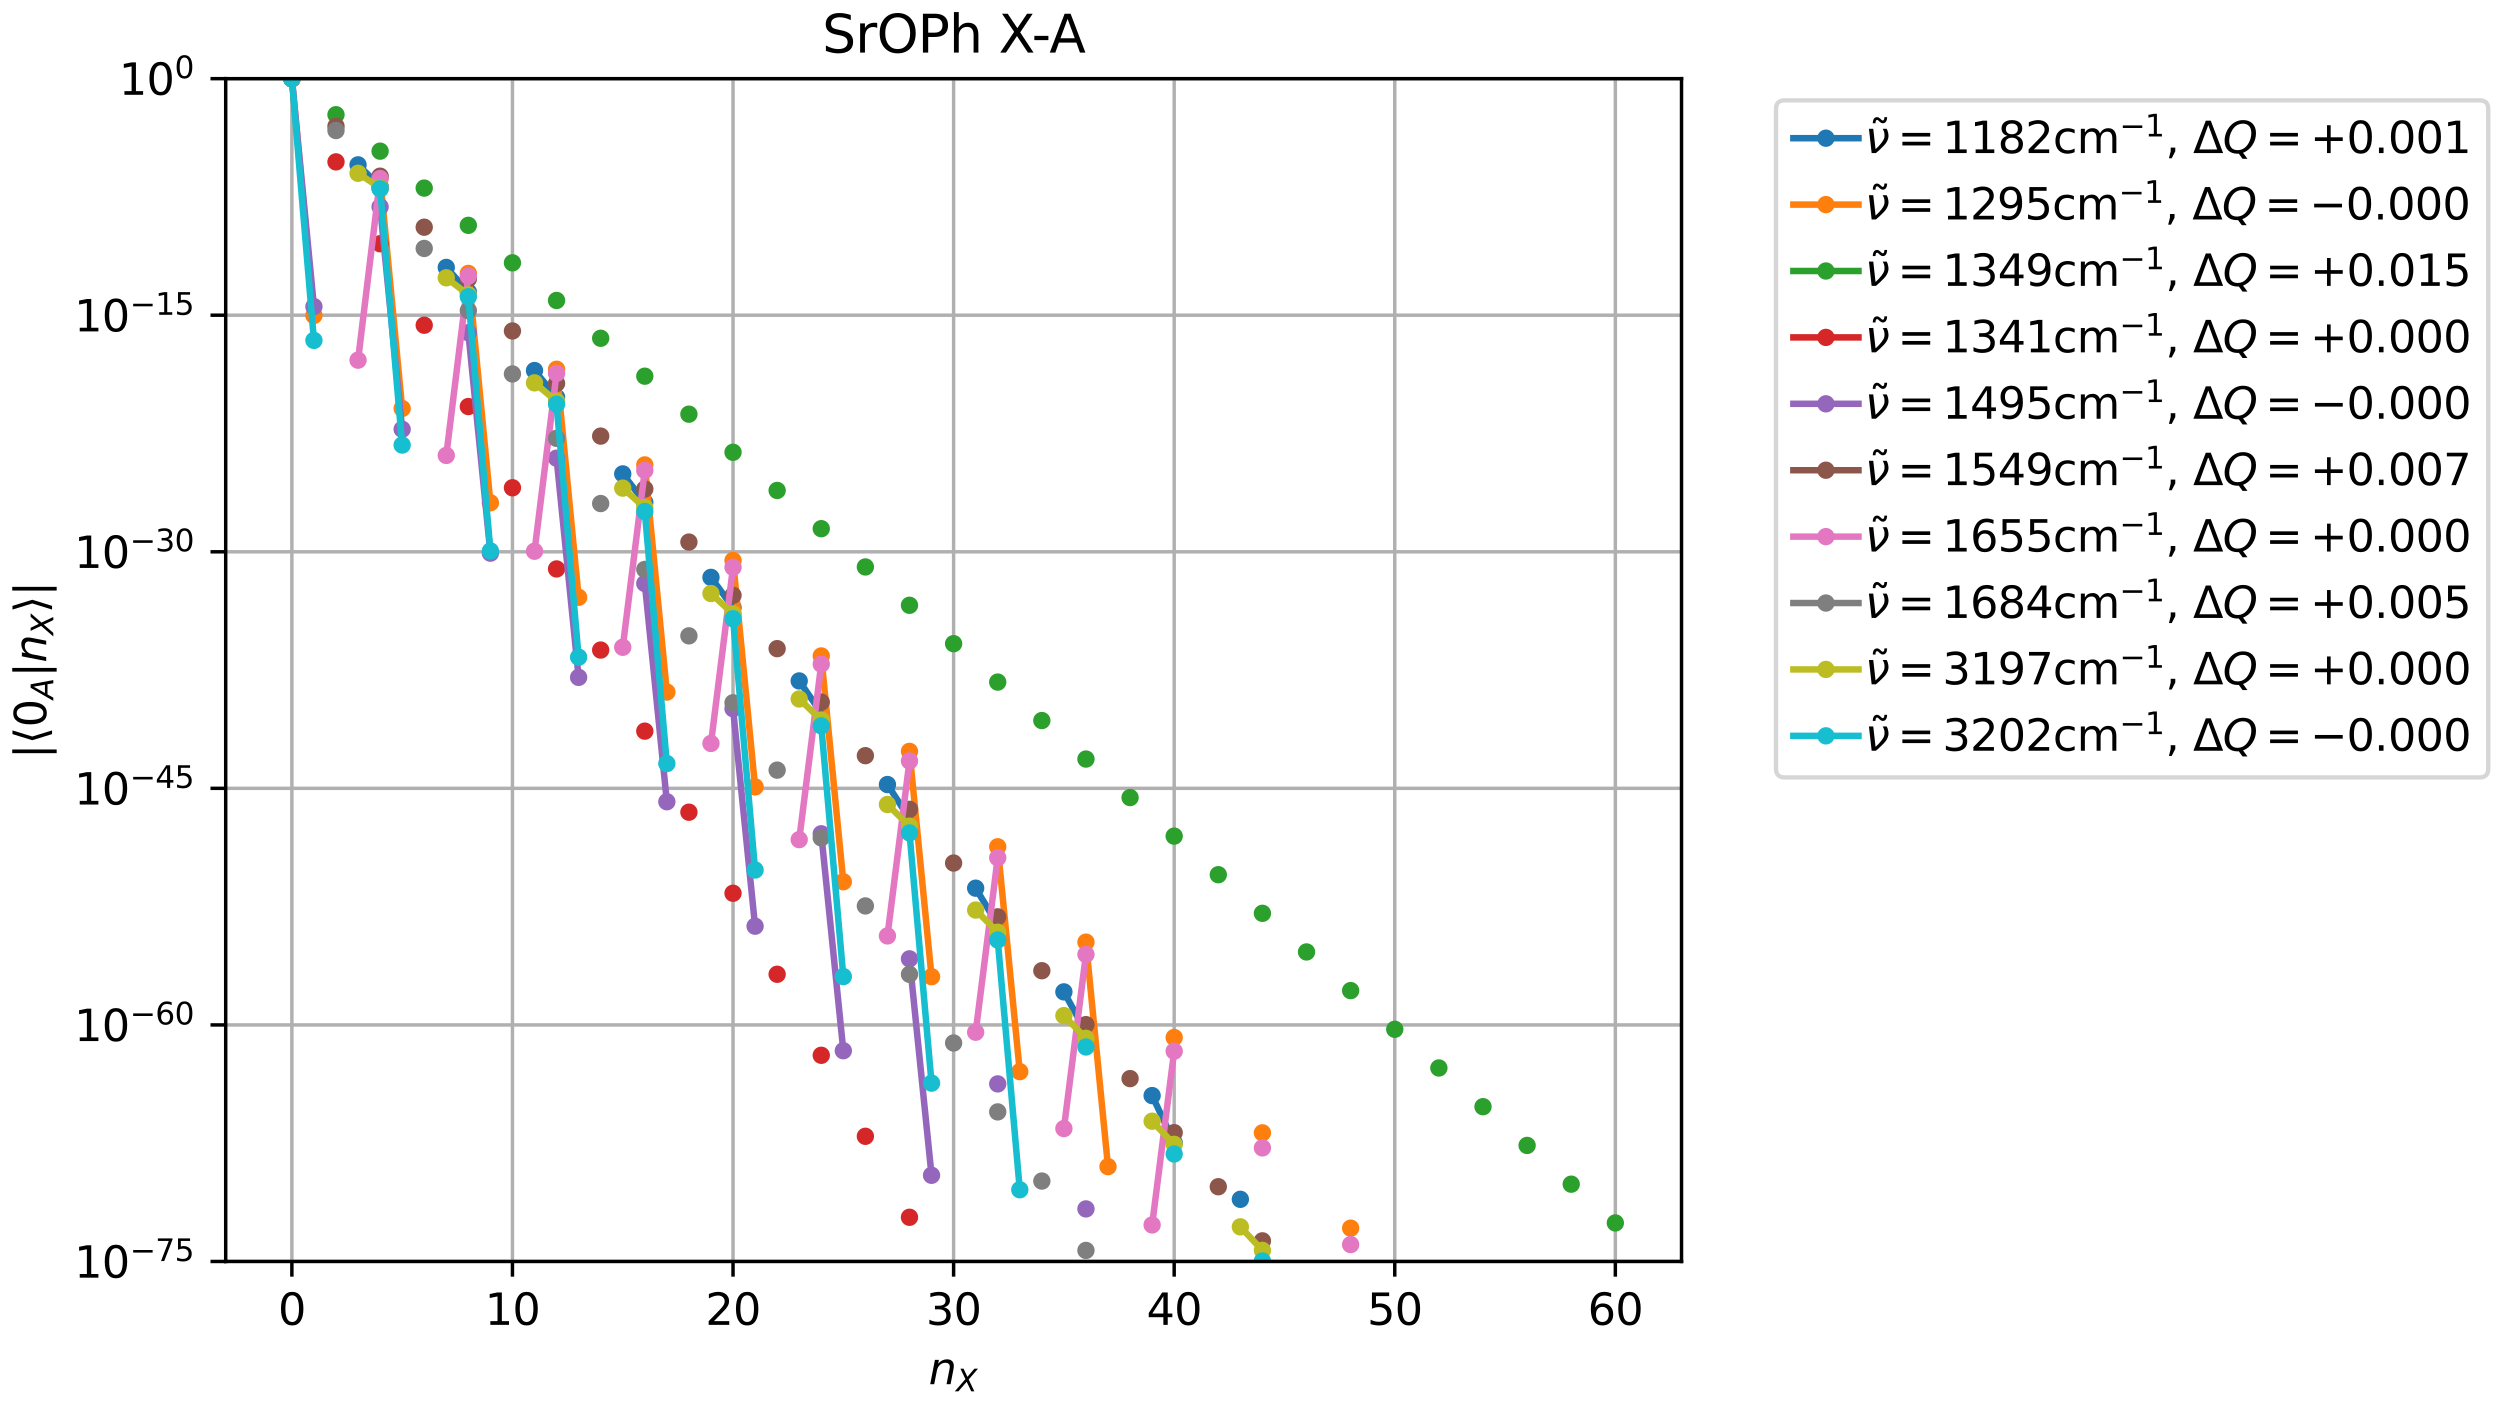 <?xml version="1.0" encoding="utf-8" standalone="no"?>
<!DOCTYPE svg PUBLIC "-//W3C//DTD SVG 1.1//EN"
  "http://www.w3.org/Graphics/SVG/1.1/DTD/svg11.dtd">
<svg xmlns:xlink="http://www.w3.org/1999/xlink" width="576pt" height="324pt" viewBox="0 0 576 324" xmlns="http://www.w3.org/2000/svg" version="1.1">
 <defs>
  <style type="text/css">*{stroke-linejoin: round; stroke-linecap: butt}</style>
 </defs>
 <g id="figure_1">
  <g id="patch_1">
   <path d="M 0 324 
L 576 324 
L 576 0 
L 0 0 
z
" style="fill: #ffffff"/>
  </g>
  <g id="axes_1">
   <g id="patch_2">
    <path d="M 52 290.644 
L 387.421 290.644 
L 387.421 18.118 
L 52 18.118 
z
" style="fill: #ffffff"/>
   </g>
   <g id="matplotlib.axis_1">
    <g id="xtick_1">
     <g id="line2d_1">
      <path d="M 67.247 290.644 
L 67.247 18.118 
" clip-path="url(#p1ae8683184)" style="fill: none; stroke: #b0b0b0; stroke-width: 0.8; stroke-linecap: square"/>
     </g>
     <g id="line2d_2">
      <defs>
       <path id="m07c7dbe458" d="M 0 0 
L 0 3.5 
" style="stroke: #000000; stroke-width: 0.8"/>
      </defs>
      <g>
       <use xlink:href="#m07c7dbe458" x="67.247" y="290.644" style="stroke: #000000; stroke-width: 0.8"/>
      </g>
     </g>
     <g id="text_1">
      <!-- 0 -->
      <g transform="translate(64.065 305.242) scale(0.1 -0.1)">
       <defs>
        <path id="DejaVuSans-30" d="M 2034 4250 
Q 1547 4250 1301 3770 
Q 1056 3291 1056 2328 
Q 1056 1369 1301 889 
Q 1547 409 2034 409 
Q 2525 409 2770 889 
Q 3016 1369 3016 2328 
Q 3016 3291 2770 3770 
Q 2525 4250 2034 4250 
z
M 2034 4750 
Q 2819 4750 3233 4129 
Q 3647 3509 3647 2328 
Q 3647 1150 3233 529 
Q 2819 -91 2034 -91 
Q 1250 -91 836 529 
Q 422 1150 422 2328 
Q 422 3509 836 4129 
Q 1250 4750 2034 4750 
z
" transform="scale(0.016)"/>
       </defs>
       <use xlink:href="#DejaVuSans-30"/>
      </g>
     </g>
    </g>
    <g id="xtick_2">
     <g id="line2d_3">
      <path d="M 118.068 290.644 
L 118.068 18.118 
" clip-path="url(#p1ae8683184)" style="fill: none; stroke: #b0b0b0; stroke-width: 0.8; stroke-linecap: square"/>
     </g>
     <g id="line2d_4">
      <g>
       <use xlink:href="#m07c7dbe458" x="118.068" y="290.644" style="stroke: #000000; stroke-width: 0.8"/>
      </g>
     </g>
     <g id="text_2">
      <!-- 10 -->
      <g transform="translate(111.705 305.242) scale(0.1 -0.1)">
       <defs>
        <path id="DejaVuSans-31" d="M 794 531 
L 1825 531 
L 1825 4091 
L 703 3866 
L 703 4441 
L 1819 4666 
L 2450 4666 
L 2450 531 
L 3481 531 
L 3481 0 
L 794 0 
L 794 531 
z
" transform="scale(0.016)"/>
       </defs>
       <use xlink:href="#DejaVuSans-31"/>
       <use xlink:href="#DejaVuSans-30" transform="translate(63.623 0)"/>
      </g>
     </g>
    </g>
    <g id="xtick_3">
     <g id="line2d_5">
      <path d="M 168.889 290.644 
L 168.889 18.118 
" clip-path="url(#p1ae8683184)" style="fill: none; stroke: #b0b0b0; stroke-width: 0.8; stroke-linecap: square"/>
     </g>
     <g id="line2d_6">
      <g>
       <use xlink:href="#m07c7dbe458" x="168.889" y="290.644" style="stroke: #000000; stroke-width: 0.8"/>
      </g>
     </g>
     <g id="text_3">
      <!-- 20 -->
      <g transform="translate(162.527 305.242) scale(0.1 -0.1)">
       <defs>
        <path id="DejaVuSans-32" d="M 1228 531 
L 3431 531 
L 3431 0 
L 469 0 
L 469 531 
Q 828 903 1448 1529 
Q 2069 2156 2228 2338 
Q 2531 2678 2651 2914 
Q 2772 3150 2772 3378 
Q 2772 3750 2511 3984 
Q 2250 4219 1831 4219 
Q 1534 4219 1204 4116 
Q 875 4013 500 3803 
L 500 4441 
Q 881 4594 1212 4672 
Q 1544 4750 1819 4750 
Q 2544 4750 2975 4387 
Q 3406 4025 3406 3419 
Q 3406 3131 3298 2873 
Q 3191 2616 2906 2266 
Q 2828 2175 2409 1742 
Q 1991 1309 1228 531 
z
" transform="scale(0.016)"/>
       </defs>
       <use xlink:href="#DejaVuSans-32"/>
       <use xlink:href="#DejaVuSans-30" transform="translate(63.623 0)"/>
      </g>
     </g>
    </g>
    <g id="xtick_4">
     <g id="line2d_7">
      <path d="M 219.711 290.644 
L 219.711 18.118 
" clip-path="url(#p1ae8683184)" style="fill: none; stroke: #b0b0b0; stroke-width: 0.8; stroke-linecap: square"/>
     </g>
     <g id="line2d_8">
      <g>
       <use xlink:href="#m07c7dbe458" x="219.711" y="290.644" style="stroke: #000000; stroke-width: 0.8"/>
      </g>
     </g>
     <g id="text_4">
      <!-- 30 -->
      <g transform="translate(213.348 305.242) scale(0.1 -0.1)">
       <defs>
        <path id="DejaVuSans-33" d="M 2597 2516 
Q 3050 2419 3304 2112 
Q 3559 1806 3559 1356 
Q 3559 666 3084 287 
Q 2609 -91 1734 -91 
Q 1441 -91 1130 -33 
Q 819 25 488 141 
L 488 750 
Q 750 597 1062 519 
Q 1375 441 1716 441 
Q 2309 441 2620 675 
Q 2931 909 2931 1356 
Q 2931 1769 2642 2001 
Q 2353 2234 1838 2234 
L 1294 2234 
L 1294 2753 
L 1863 2753 
Q 2328 2753 2575 2939 
Q 2822 3125 2822 3475 
Q 2822 3834 2567 4026 
Q 2313 4219 1838 4219 
Q 1578 4219 1281 4162 
Q 984 4106 628 3988 
L 628 4550 
Q 988 4650 1302 4700 
Q 1616 4750 1894 4750 
Q 2613 4750 3031 4423 
Q 3450 4097 3450 3541 
Q 3450 3153 3228 2886 
Q 3006 2619 2597 2516 
z
" transform="scale(0.016)"/>
       </defs>
       <use xlink:href="#DejaVuSans-33"/>
       <use xlink:href="#DejaVuSans-30" transform="translate(63.623 0)"/>
      </g>
     </g>
    </g>
    <g id="xtick_5">
     <g id="line2d_9">
      <path d="M 270.532 290.644 
L 270.532 18.118 
" clip-path="url(#p1ae8683184)" style="fill: none; stroke: #b0b0b0; stroke-width: 0.8; stroke-linecap: square"/>
     </g>
     <g id="line2d_10">
      <g>
       <use xlink:href="#m07c7dbe458" x="270.532" y="290.644" style="stroke: #000000; stroke-width: 0.8"/>
      </g>
     </g>
     <g id="text_5">
      <!-- 40 -->
      <g transform="translate(264.169 305.242) scale(0.1 -0.1)">
       <defs>
        <path id="DejaVuSans-34" d="M 2419 4116 
L 825 1625 
L 2419 1625 
L 2419 4116 
z
M 2253 4666 
L 3047 4666 
L 3047 1625 
L 3713 1625 
L 3713 1100 
L 3047 1100 
L 3047 0 
L 2419 0 
L 2419 1100 
L 313 1100 
L 313 1709 
L 2253 4666 
z
" transform="scale(0.016)"/>
       </defs>
       <use xlink:href="#DejaVuSans-34"/>
       <use xlink:href="#DejaVuSans-30" transform="translate(63.623 0)"/>
      </g>
     </g>
    </g>
    <g id="xtick_6">
     <g id="line2d_11">
      <path d="M 321.353 290.644 
L 321.353 18.118 
" clip-path="url(#p1ae8683184)" style="fill: none; stroke: #b0b0b0; stroke-width: 0.8; stroke-linecap: square"/>
     </g>
     <g id="line2d_12">
      <g>
       <use xlink:href="#m07c7dbe458" x="321.353" y="290.644" style="stroke: #000000; stroke-width: 0.8"/>
      </g>
     </g>
     <g id="text_6">
      <!-- 50 -->
      <g transform="translate(314.991 305.242) scale(0.1 -0.1)">
       <defs>
        <path id="DejaVuSans-35" d="M 691 4666 
L 3169 4666 
L 3169 4134 
L 1269 4134 
L 1269 2991 
Q 1406 3038 1543 3061 
Q 1681 3084 1819 3084 
Q 2600 3084 3056 2656 
Q 3513 2228 3513 1497 
Q 3513 744 3044 326 
Q 2575 -91 1722 -91 
Q 1428 -91 1123 -41 
Q 819 9 494 109 
L 494 744 
Q 775 591 1075 516 
Q 1375 441 1709 441 
Q 2250 441 2565 725 
Q 2881 1009 2881 1497 
Q 2881 1984 2565 2268 
Q 2250 2553 1709 2553 
Q 1456 2553 1204 2497 
Q 953 2441 691 2322 
L 691 4666 
z
" transform="scale(0.016)"/>
       </defs>
       <use xlink:href="#DejaVuSans-35"/>
       <use xlink:href="#DejaVuSans-30" transform="translate(63.623 0)"/>
      </g>
     </g>
    </g>
    <g id="xtick_7">
     <g id="line2d_13">
      <path d="M 372.174 290.644 
L 372.174 18.118 
" clip-path="url(#p1ae8683184)" style="fill: none; stroke: #b0b0b0; stroke-width: 0.8; stroke-linecap: square"/>
     </g>
     <g id="line2d_14">
      <g>
       <use xlink:href="#m07c7dbe458" x="372.174" y="290.644" style="stroke: #000000; stroke-width: 0.8"/>
      </g>
     </g>
     <g id="text_7">
      <!-- 60 -->
      <g transform="translate(365.812 305.242) scale(0.1 -0.1)">
       <defs>
        <path id="DejaVuSans-36" d="M 2113 2584 
Q 1688 2584 1439 2293 
Q 1191 2003 1191 1497 
Q 1191 994 1439 701 
Q 1688 409 2113 409 
Q 2538 409 2786 701 
Q 3034 994 3034 1497 
Q 3034 2003 2786 2293 
Q 2538 2584 2113 2584 
z
M 3366 4563 
L 3366 3988 
Q 3128 4100 2886 4159 
Q 2644 4219 2406 4219 
Q 1781 4219 1451 3797 
Q 1122 3375 1075 2522 
Q 1259 2794 1537 2939 
Q 1816 3084 2150 3084 
Q 2853 3084 3261 2657 
Q 3669 2231 3669 1497 
Q 3669 778 3244 343 
Q 2819 -91 2113 -91 
Q 1303 -91 875 529 
Q 447 1150 447 2328 
Q 447 3434 972 4092 
Q 1497 4750 2381 4750 
Q 2619 4750 2861 4703 
Q 3103 4656 3366 4563 
z
" transform="scale(0.016)"/>
       </defs>
       <use xlink:href="#DejaVuSans-36"/>
       <use xlink:href="#DejaVuSans-30" transform="translate(63.623 0)"/>
      </g>
     </g>
    </g>
    <g id="text_8">
     <!-- $n_X$ -->
     <g transform="translate(213.961 318.92) scale(0.1 -0.1)">
      <defs>
       <path id="DejaVuSans-Oblique-6e" d="M 3566 2113 
L 3156 0 
L 2578 0 
L 2988 2091 
Q 3016 2238 3031 2350 
Q 3047 2463 3047 2528 
Q 3047 2791 2881 2937 
Q 2716 3084 2419 3084 
Q 1956 3084 1622 2776 
Q 1288 2469 1184 1941 
L 800 0 
L 225 0 
L 903 3500 
L 1478 3500 
L 1363 2950 
Q 1603 3253 1940 3418 
Q 2278 3584 2650 3584 
Q 3113 3584 3367 3334 
Q 3622 3084 3622 2631 
Q 3622 2519 3608 2391 
Q 3594 2263 3566 2113 
z
" transform="scale(0.016)"/>
       <path id="DejaVuSans-Oblique-58" d="M 878 4666 
L 1516 4666 
L 2316 2981 
L 3763 4666 
L 4500 4666 
L 2578 2438 
L 3738 0 
L 3103 0 
L 2163 1966 
L 459 0 
L -275 0 
L 1906 2509 
L 878 4666 
z
" transform="scale(0.016)"/>
      </defs>
      <use xlink:href="#DejaVuSans-Oblique-6e"/>
      <use xlink:href="#DejaVuSans-Oblique-58" transform="translate(63.379 -16.406) scale(0.7)"/>
     </g>
    </g>
   </g>
   <g id="matplotlib.axis_2">
    <g id="ytick_1">
     <g id="line2d_15">
      <path d="M 52 18.118 
L 387.421 18.118 
" clip-path="url(#p1ae8683184)" style="fill: none; stroke: #b0b0b0; stroke-width: 0.8; stroke-linecap: square"/>
     </g>
     <g id="line2d_16">
      <defs>
       <path id="me2432626ba" d="M 0 0 
L -3.5 0 
" style="stroke: #000000; stroke-width: 0.8"/>
      </defs>
      <g>
       <use xlink:href="#me2432626ba" x="52" y="18.118" style="stroke: #000000; stroke-width: 0.8"/>
      </g>
     </g>
     <g id="text_9">
      <!-- $\mathdefault{10^{0}}$ -->
      <g transform="translate(27.4 21.918) scale(0.1 -0.1)">
       <use xlink:href="#DejaVuSans-31" transform="translate(0 0.766)"/>
       <use xlink:href="#DejaVuSans-30" transform="translate(63.623 0.766)"/>
       <use xlink:href="#DejaVuSans-30" transform="translate(128.203 39.047) scale(0.7)"/>
      </g>
     </g>
    </g>
    <g id="ytick_2">
     <g id="line2d_17">
      <path d="M 52 72.623 
L 387.421 72.623 
" clip-path="url(#p1ae8683184)" style="fill: none; stroke: #b0b0b0; stroke-width: 0.8; stroke-linecap: square"/>
     </g>
     <g id="line2d_18">
      <g>
       <use xlink:href="#me2432626ba" x="52" y="72.623" style="stroke: #000000; stroke-width: 0.8"/>
      </g>
     </g>
     <g id="text_10">
      <!-- $\mathdefault{10^{-15}}$ -->
      <g transform="translate(17.1 76.423) scale(0.1 -0.1)">
       <defs>
        <path id="DejaVuSans-2212" d="M 678 2272 
L 4684 2272 
L 4684 1741 
L 678 1741 
L 678 2272 
z
" transform="scale(0.016)"/>
       </defs>
       <use xlink:href="#DejaVuSans-31" transform="translate(0 0.684)"/>
       <use xlink:href="#DejaVuSans-30" transform="translate(63.623 0.684)"/>
       <use xlink:href="#DejaVuSans-2212" transform="translate(128.203 38.966) scale(0.7)"/>
       <use xlink:href="#DejaVuSans-31" transform="translate(186.855 38.966) scale(0.7)"/>
       <use xlink:href="#DejaVuSans-35" transform="translate(231.392 38.966) scale(0.7)"/>
      </g>
     </g>
    </g>
    <g id="ytick_3">
     <g id="line2d_19">
      <path d="M 52 127.128 
L 387.421 127.128 
" clip-path="url(#p1ae8683184)" style="fill: none; stroke: #b0b0b0; stroke-width: 0.8; stroke-linecap: square"/>
     </g>
     <g id="line2d_20">
      <g>
       <use xlink:href="#me2432626ba" x="52" y="127.128" style="stroke: #000000; stroke-width: 0.8"/>
      </g>
     </g>
     <g id="text_11">
      <!-- $\mathdefault{10^{-30}}$ -->
      <g transform="translate(17.1 130.928) scale(0.1 -0.1)">
       <use xlink:href="#DejaVuSans-31" transform="translate(0 0.766)"/>
       <use xlink:href="#DejaVuSans-30" transform="translate(63.623 0.766)"/>
       <use xlink:href="#DejaVuSans-2212" transform="translate(128.203 39.047) scale(0.7)"/>
       <use xlink:href="#DejaVuSans-33" transform="translate(186.855 39.047) scale(0.7)"/>
       <use xlink:href="#DejaVuSans-30" transform="translate(231.392 39.047) scale(0.7)"/>
      </g>
     </g>
    </g>
    <g id="ytick_4">
     <g id="line2d_21">
      <path d="M 52 181.633 
L 387.421 181.633 
" clip-path="url(#p1ae8683184)" style="fill: none; stroke: #b0b0b0; stroke-width: 0.8; stroke-linecap: square"/>
     </g>
     <g id="line2d_22">
      <g>
       <use xlink:href="#me2432626ba" x="52" y="181.633" style="stroke: #000000; stroke-width: 0.8"/>
      </g>
     </g>
     <g id="text_12">
      <!-- $\mathdefault{10^{-45}}$ -->
      <g transform="translate(17.1 185.433) scale(0.1 -0.1)">
       <use xlink:href="#DejaVuSans-31" transform="translate(0 0.684)"/>
       <use xlink:href="#DejaVuSans-30" transform="translate(63.623 0.684)"/>
       <use xlink:href="#DejaVuSans-2212" transform="translate(128.203 38.966) scale(0.7)"/>
       <use xlink:href="#DejaVuSans-34" transform="translate(186.855 38.966) scale(0.7)"/>
       <use xlink:href="#DejaVuSans-35" transform="translate(231.392 38.966) scale(0.7)"/>
      </g>
     </g>
    </g>
    <g id="ytick_5">
     <g id="line2d_23">
      <path d="M 52 236.138 
L 387.421 236.138 
" clip-path="url(#p1ae8683184)" style="fill: none; stroke: #b0b0b0; stroke-width: 0.8; stroke-linecap: square"/>
     </g>
     <g id="line2d_24">
      <g>
       <use xlink:href="#me2432626ba" x="52" y="236.138" style="stroke: #000000; stroke-width: 0.8"/>
      </g>
     </g>
     <g id="text_13">
      <!-- $\mathdefault{10^{-60}}$ -->
      <g transform="translate(17.1 239.938) scale(0.1 -0.1)">
       <use xlink:href="#DejaVuSans-31" transform="translate(0 0.766)"/>
       <use xlink:href="#DejaVuSans-30" transform="translate(63.623 0.766)"/>
       <use xlink:href="#DejaVuSans-2212" transform="translate(128.203 39.047) scale(0.7)"/>
       <use xlink:href="#DejaVuSans-36" transform="translate(186.855 39.047) scale(0.7)"/>
       <use xlink:href="#DejaVuSans-30" transform="translate(231.392 39.047) scale(0.7)"/>
      </g>
     </g>
    </g>
    <g id="ytick_6">
     <g id="line2d_25">
      <path d="M 52 290.644 
L 387.421 290.644 
" clip-path="url(#p1ae8683184)" style="fill: none; stroke: #b0b0b0; stroke-width: 0.8; stroke-linecap: square"/>
     </g>
     <g id="line2d_26">
      <g>
       <use xlink:href="#me2432626ba" x="52" y="290.644" style="stroke: #000000; stroke-width: 0.8"/>
      </g>
     </g>
     <g id="text_14">
      <!-- $\mathdefault{10^{-75}}$ -->
      <g transform="translate(17.1 294.443) scale(0.1 -0.1)">
       <defs>
        <path id="DejaVuSans-37" d="M 525 4666 
L 3525 4666 
L 3525 4397 
L 1831 0 
L 1172 0 
L 2766 4134 
L 525 4134 
L 525 4666 
z
" transform="scale(0.016)"/>
       </defs>
       <use xlink:href="#DejaVuSans-31" transform="translate(0 0.684)"/>
       <use xlink:href="#DejaVuSans-30" transform="translate(63.623 0.684)"/>
       <use xlink:href="#DejaVuSans-2212" transform="translate(128.203 38.966) scale(0.7)"/>
       <use xlink:href="#DejaVuSans-37" transform="translate(186.855 38.966) scale(0.7)"/>
       <use xlink:href="#DejaVuSans-35" transform="translate(231.392 38.966) scale(0.7)"/>
      </g>
     </g>
    </g>
    <g id="text_15">
     <!-- $|\langle 0_{A}| n_{X} \rangle |$ -->
     <g transform="translate(10.7 174.831) rotate(-90) scale(0.1 -0.1)">
      <defs>
       <path id="DejaVuSans-7c" d="M 1344 4891 
L 1344 -1509 
L 813 -1509 
L 813 4891 
L 1344 4891 
z
" transform="scale(0.016)"/>
       <path id="DejaVuSans-27e8" d="M 572 2006 
L 1453 4856 
L 1984 4856 
L 1103 2006 
L 1984 -844 
L 1453 -844 
L 572 2006 
z
" transform="scale(0.016)"/>
       <path id="DejaVuSans-Oblique-41" d="M 2356 4666 
L 3072 4666 
L 3938 0 
L 3278 0 
L 3084 1197 
L 984 1197 
L 325 0 
L -341 0 
L 2356 4666 
z
M 2584 4044 
L 1275 1722 
L 2988 1722 
L 2584 4044 
z
" transform="scale(0.016)"/>
       <path id="DejaVuSans-27e9" d="M 1925 2006 
L 1044 -844 
L 513 -844 
L 1394 2006 
L 513 4856 
L 1044 4856 
L 1925 2006 
z
" transform="scale(0.016)"/>
      </defs>
      <use xlink:href="#DejaVuSans-7c" transform="translate(0 0.578)"/>
      <use xlink:href="#DejaVuSans-27e8" transform="translate(33.691 0.578)"/>
      <use xlink:href="#DejaVuSans-30" transform="translate(72.705 0.578)"/>
      <use xlink:href="#DejaVuSans-Oblique-41" transform="translate(137.285 -15.828) scale(0.7)"/>
      <use xlink:href="#DejaVuSans-7c" transform="translate(187.905 0.578)"/>
      <use xlink:href="#DejaVuSans-Oblique-6e" transform="translate(221.597 0.578)"/>
      <use xlink:href="#DejaVuSans-Oblique-58" transform="translate(284.976 -15.828) scale(0.7)"/>
      <use xlink:href="#DejaVuSans-27e9" transform="translate(335.664 0.578)"/>
      <use xlink:href="#DejaVuSans-7c" transform="translate(374.678 0.578)"/>
     </g>
    </g>
   </g>
   <g id="line2d_27">
    <path d="M 67.247 18.118 
M 82.493 37.983 
L 87.575 42.949 
M 102.822 61.613 
L 107.904 67.272 
M 123.15 85.374 
L 128.232 91.52 
M 143.479 109.186 
L 148.561 115.753 
M 163.807 133.027 
L 168.889 139.999 
M 184.136 156.885 
L 189.218 164.28 
M 204.464 180.757 
L 209.546 188.627 
M 224.793 204.638 
L 229.875 213.093 
M 245.121 228.527 
L 250.203 237.802 
M 265.45 252.422 
L 270.532 263.273 
M 285.778 276.323 
" clip-path="url(#p1ae8683184)" style="fill: none; stroke: #1f77b4; stroke-width: 1.5; stroke-linecap: square"/>
    <defs>
     <path id="m888c1581ff" d="M 0 1.5 
C 0.398 1.5 0.779 1.342 1.061 1.061 
C 1.342 0.779 1.5 0.398 1.5 0 
C 1.5 -0.398 1.342 -0.779 1.061 -1.061 
C 0.779 -1.342 0.398 -1.5 0 -1.5 
C -0.398 -1.5 -0.779 -1.342 -1.061 -1.061 
C -1.342 -0.779 -1.5 -0.398 -1.5 0 
C -1.5 0.398 -1.342 0.779 -1.061 1.061 
C -0.779 1.342 -0.398 1.5 0 1.5 
z
" style="stroke: #1f77b4"/>
    </defs>
    <g clip-path="url(#p1ae8683184)">
     <use xlink:href="#m888c1581ff" x="67.247" y="18.118" style="fill: #1f77b4; stroke: #1f77b4"/>
     <use xlink:href="#m888c1581ff" x="82.493" y="37.983" style="fill: #1f77b4; stroke: #1f77b4"/>
     <use xlink:href="#m888c1581ff" x="87.575" y="42.949" style="fill: #1f77b4; stroke: #1f77b4"/>
     <use xlink:href="#m888c1581ff" x="102.822" y="61.613" style="fill: #1f77b4; stroke: #1f77b4"/>
     <use xlink:href="#m888c1581ff" x="107.904" y="67.272" style="fill: #1f77b4; stroke: #1f77b4"/>
     <use xlink:href="#m888c1581ff" x="123.15" y="85.374" style="fill: #1f77b4; stroke: #1f77b4"/>
     <use xlink:href="#m888c1581ff" x="128.232" y="91.52" style="fill: #1f77b4; stroke: #1f77b4"/>
     <use xlink:href="#m888c1581ff" x="143.479" y="109.186" style="fill: #1f77b4; stroke: #1f77b4"/>
     <use xlink:href="#m888c1581ff" x="148.561" y="115.753" style="fill: #1f77b4; stroke: #1f77b4"/>
     <use xlink:href="#m888c1581ff" x="163.807" y="133.027" style="fill: #1f77b4; stroke: #1f77b4"/>
     <use xlink:href="#m888c1581ff" x="168.889" y="139.999" style="fill: #1f77b4; stroke: #1f77b4"/>
     <use xlink:href="#m888c1581ff" x="184.136" y="156.885" style="fill: #1f77b4; stroke: #1f77b4"/>
     <use xlink:href="#m888c1581ff" x="189.218" y="164.28" style="fill: #1f77b4; stroke: #1f77b4"/>
     <use xlink:href="#m888c1581ff" x="204.464" y="180.757" style="fill: #1f77b4; stroke: #1f77b4"/>
     <use xlink:href="#m888c1581ff" x="209.546" y="188.627" style="fill: #1f77b4; stroke: #1f77b4"/>
     <use xlink:href="#m888c1581ff" x="224.793" y="204.638" style="fill: #1f77b4; stroke: #1f77b4"/>
     <use xlink:href="#m888c1581ff" x="229.875" y="213.093" style="fill: #1f77b4; stroke: #1f77b4"/>
     <use xlink:href="#m888c1581ff" x="245.121" y="228.527" style="fill: #1f77b4; stroke: #1f77b4"/>
     <use xlink:href="#m888c1581ff" x="250.203" y="237.802" style="fill: #1f77b4; stroke: #1f77b4"/>
     <use xlink:href="#m888c1581ff" x="265.45" y="252.422" style="fill: #1f77b4; stroke: #1f77b4"/>
     <use xlink:href="#m888c1581ff" x="270.532" y="263.273" style="fill: #1f77b4; stroke: #1f77b4"/>
     <use xlink:href="#m888c1581ff" x="285.778" y="276.323" style="fill: #1f77b4; stroke: #1f77b4"/>
    </g>
   </g>
   <g id="line2d_28">
    <path d="M 67.247 18.118 
L 72.329 72.687 
M 87.575 40.821 
L 92.657 94.12 
M 107.904 62.998 
L 112.986 115.834 
M 128.232 85.078 
L 133.314 137.623 
M 148.561 107.116 
L 153.643 159.45 
M 168.889 129.13 
L 173.971 181.297 
M 189.218 151.128 
L 194.3 203.158 
M 209.546 173.116 
L 214.628 225.029 
M 229.875 195.097 
L 234.957 246.907 
M 250.203 217.071 
L 255.285 268.791 
M 270.532 239.04 
M 290.86 261.005 
M 311.189 282.968 
" clip-path="url(#p1ae8683184)" style="fill: none; stroke: #ff7f0e; stroke-width: 1.5; stroke-linecap: square"/>
    <defs>
     <path id="m156441ee24" d="M 0 1.5 
C 0.398 1.5 0.779 1.342 1.061 1.061 
C 1.342 0.779 1.5 0.398 1.5 0 
C 1.5 -0.398 1.342 -0.779 1.061 -1.061 
C 0.779 -1.342 0.398 -1.5 0 -1.5 
C -0.398 -1.5 -0.779 -1.342 -1.061 -1.061 
C -1.342 -0.779 -1.5 -0.398 -1.5 0 
C -1.5 0.398 -1.342 0.779 -1.061 1.061 
C -0.779 1.342 -0.398 1.5 0 1.5 
z
" style="stroke: #ff7f0e"/>
    </defs>
    <g clip-path="url(#p1ae8683184)">
     <use xlink:href="#m156441ee24" x="67.247" y="18.118" style="fill: #ff7f0e; stroke: #ff7f0e"/>
     <use xlink:href="#m156441ee24" x="72.329" y="72.687" style="fill: #ff7f0e; stroke: #ff7f0e"/>
     <use xlink:href="#m156441ee24" x="87.575" y="40.821" style="fill: #ff7f0e; stroke: #ff7f0e"/>
     <use xlink:href="#m156441ee24" x="92.657" y="94.12" style="fill: #ff7f0e; stroke: #ff7f0e"/>
     <use xlink:href="#m156441ee24" x="107.904" y="62.998" style="fill: #ff7f0e; stroke: #ff7f0e"/>
     <use xlink:href="#m156441ee24" x="112.986" y="115.834" style="fill: #ff7f0e; stroke: #ff7f0e"/>
     <use xlink:href="#m156441ee24" x="128.232" y="85.078" style="fill: #ff7f0e; stroke: #ff7f0e"/>
     <use xlink:href="#m156441ee24" x="133.314" y="137.623" style="fill: #ff7f0e; stroke: #ff7f0e"/>
     <use xlink:href="#m156441ee24" x="148.561" y="107.116" style="fill: #ff7f0e; stroke: #ff7f0e"/>
     <use xlink:href="#m156441ee24" x="153.643" y="159.45" style="fill: #ff7f0e; stroke: #ff7f0e"/>
     <use xlink:href="#m156441ee24" x="168.889" y="129.13" style="fill: #ff7f0e; stroke: #ff7f0e"/>
     <use xlink:href="#m156441ee24" x="173.971" y="181.297" style="fill: #ff7f0e; stroke: #ff7f0e"/>
     <use xlink:href="#m156441ee24" x="189.218" y="151.128" style="fill: #ff7f0e; stroke: #ff7f0e"/>
     <use xlink:href="#m156441ee24" x="194.3" y="203.158" style="fill: #ff7f0e; stroke: #ff7f0e"/>
     <use xlink:href="#m156441ee24" x="209.546" y="173.116" style="fill: #ff7f0e; stroke: #ff7f0e"/>
     <use xlink:href="#m156441ee24" x="214.628" y="225.029" style="fill: #ff7f0e; stroke: #ff7f0e"/>
     <use xlink:href="#m156441ee24" x="229.875" y="195.097" style="fill: #ff7f0e; stroke: #ff7f0e"/>
     <use xlink:href="#m156441ee24" x="234.957" y="246.907" style="fill: #ff7f0e; stroke: #ff7f0e"/>
     <use xlink:href="#m156441ee24" x="250.203" y="217.071" style="fill: #ff7f0e; stroke: #ff7f0e"/>
     <use xlink:href="#m156441ee24" x="255.285" y="268.791" style="fill: #ff7f0e; stroke: #ff7f0e"/>
     <use xlink:href="#m156441ee24" x="270.532" y="239.04" style="fill: #ff7f0e; stroke: #ff7f0e"/>
     <use xlink:href="#m156441ee24" x="290.86" y="261.005" style="fill: #ff7f0e; stroke: #ff7f0e"/>
     <use xlink:href="#m156441ee24" x="311.189" y="282.968" style="fill: #ff7f0e; stroke: #ff7f0e"/>
    </g>
   </g>
   <g id="line2d_29">
    <path d="M 67.247 18.122 
M 77.411 26.427 
M 87.575 34.828 
M 97.739 43.336 
M 107.904 51.918 
M 118.068 60.553 
M 128.232 69.229 
M 138.396 77.937 
M 148.561 86.672 
M 158.725 95.429 
M 168.889 104.206 
M 179.053 112.999 
M 189.218 121.807 
M 199.382 130.627 
M 209.546 139.459 
M 219.711 148.302 
M 229.875 157.154 
M 240.039 166.015 
M 250.203 174.884 
M 260.368 183.76 
M 270.532 192.643 
M 280.696 201.532 
M 290.86 210.428 
M 301.025 219.329 
M 311.189 228.235 
M 321.353 237.146 
M 331.517 246.062 
M 341.682 254.982 
M 351.846 263.906 
M 362.01 272.834 
M 372.174 281.766 
" clip-path="url(#p1ae8683184)" style="fill: none; stroke: #2ca02c; stroke-width: 1.5; stroke-linecap: square"/>
    <defs>
     <path id="m9978208ff7" d="M 0 1.5 
C 0.398 1.5 0.779 1.342 1.061 1.061 
C 1.342 0.779 1.5 0.398 1.5 0 
C 1.5 -0.398 1.342 -0.779 1.061 -1.061 
C 0.779 -1.342 0.398 -1.5 0 -1.5 
C -0.398 -1.5 -0.779 -1.342 -1.061 -1.061 
C -1.342 -0.779 -1.5 -0.398 -1.5 0 
C -1.5 0.398 -1.342 0.779 -1.061 1.061 
C -0.779 1.342 -0.398 1.5 0 1.5 
z
" style="stroke: #2ca02c"/>
    </defs>
    <g clip-path="url(#p1ae8683184)">
     <use xlink:href="#m9978208ff7" x="67.247" y="18.122" style="fill: #2ca02c; stroke: #2ca02c"/>
     <use xlink:href="#m9978208ff7" x="77.411" y="26.427" style="fill: #2ca02c; stroke: #2ca02c"/>
     <use xlink:href="#m9978208ff7" x="87.575" y="34.828" style="fill: #2ca02c; stroke: #2ca02c"/>
     <use xlink:href="#m9978208ff7" x="97.739" y="43.336" style="fill: #2ca02c; stroke: #2ca02c"/>
     <use xlink:href="#m9978208ff7" x="107.904" y="51.918" style="fill: #2ca02c; stroke: #2ca02c"/>
     <use xlink:href="#m9978208ff7" x="118.068" y="60.553" style="fill: #2ca02c; stroke: #2ca02c"/>
     <use xlink:href="#m9978208ff7" x="128.232" y="69.229" style="fill: #2ca02c; stroke: #2ca02c"/>
     <use xlink:href="#m9978208ff7" x="138.396" y="77.937" style="fill: #2ca02c; stroke: #2ca02c"/>
     <use xlink:href="#m9978208ff7" x="148.561" y="86.672" style="fill: #2ca02c; stroke: #2ca02c"/>
     <use xlink:href="#m9978208ff7" x="158.725" y="95.429" style="fill: #2ca02c; stroke: #2ca02c"/>
     <use xlink:href="#m9978208ff7" x="168.889" y="104.206" style="fill: #2ca02c; stroke: #2ca02c"/>
     <use xlink:href="#m9978208ff7" x="179.053" y="112.999" style="fill: #2ca02c; stroke: #2ca02c"/>
     <use xlink:href="#m9978208ff7" x="189.218" y="121.807" style="fill: #2ca02c; stroke: #2ca02c"/>
     <use xlink:href="#m9978208ff7" x="199.382" y="130.627" style="fill: #2ca02c; stroke: #2ca02c"/>
     <use xlink:href="#m9978208ff7" x="209.546" y="139.459" style="fill: #2ca02c; stroke: #2ca02c"/>
     <use xlink:href="#m9978208ff7" x="219.711" y="148.302" style="fill: #2ca02c; stroke: #2ca02c"/>
     <use xlink:href="#m9978208ff7" x="229.875" y="157.154" style="fill: #2ca02c; stroke: #2ca02c"/>
     <use xlink:href="#m9978208ff7" x="240.039" y="166.015" style="fill: #2ca02c; stroke: #2ca02c"/>
     <use xlink:href="#m9978208ff7" x="250.203" y="174.884" style="fill: #2ca02c; stroke: #2ca02c"/>
     <use xlink:href="#m9978208ff7" x="260.368" y="183.76" style="fill: #2ca02c; stroke: #2ca02c"/>
     <use xlink:href="#m9978208ff7" x="270.532" y="192.643" style="fill: #2ca02c; stroke: #2ca02c"/>
     <use xlink:href="#m9978208ff7" x="280.696" y="201.532" style="fill: #2ca02c; stroke: #2ca02c"/>
     <use xlink:href="#m9978208ff7" x="290.86" y="210.428" style="fill: #2ca02c; stroke: #2ca02c"/>
     <use xlink:href="#m9978208ff7" x="301.025" y="219.329" style="fill: #2ca02c; stroke: #2ca02c"/>
     <use xlink:href="#m9978208ff7" x="311.189" y="228.235" style="fill: #2ca02c; stroke: #2ca02c"/>
     <use xlink:href="#m9978208ff7" x="321.353" y="237.146" style="fill: #2ca02c; stroke: #2ca02c"/>
     <use xlink:href="#m9978208ff7" x="331.517" y="246.062" style="fill: #2ca02c; stroke: #2ca02c"/>
     <use xlink:href="#m9978208ff7" x="341.682" y="254.982" style="fill: #2ca02c; stroke: #2ca02c"/>
     <use xlink:href="#m9978208ff7" x="351.846" y="263.906" style="fill: #2ca02c; stroke: #2ca02c"/>
     <use xlink:href="#m9978208ff7" x="362.01" y="272.834" style="fill: #2ca02c; stroke: #2ca02c"/>
     <use xlink:href="#m9978208ff7" x="372.174" y="281.766" style="fill: #2ca02c; stroke: #2ca02c"/>
    </g>
   </g>
   <g id="line2d_30">
    <path d="M 67.247 18.118 
M 77.411 37.297 
M 87.575 56.156 
M 97.739 74.931 
M 107.904 93.668 
M 118.068 112.383 
M 128.232 131.083 
M 138.396 149.773 
M 148.561 168.456 
M 158.725 187.133 
M 168.889 205.805 
M 179.053 224.473 
M 189.218 243.139 
M 199.382 261.801 
M 209.546 280.462 
" clip-path="url(#p1ae8683184)" style="fill: none; stroke: #d62728; stroke-width: 1.5; stroke-linecap: square"/>
    <defs>
     <path id="m3bcd213fed" d="M 0 1.5 
C 0.398 1.5 0.779 1.342 1.061 1.061 
C 1.342 0.779 1.5 0.398 1.5 0 
C 1.5 -0.398 1.342 -0.779 1.061 -1.061 
C 0.779 -1.342 0.398 -1.5 0 -1.5 
C -0.398 -1.5 -0.779 -1.342 -1.061 -1.061 
C -1.342 -0.779 -1.5 -0.398 -1.5 0 
C -1.5 0.398 -1.342 0.779 -1.061 1.061 
C -0.779 1.342 -0.398 1.5 0 1.5 
z
" style="stroke: #d62728"/>
    </defs>
    <g clip-path="url(#p1ae8683184)">
     <use xlink:href="#m3bcd213fed" x="67.247" y="18.118" style="fill: #d62728; stroke: #d62728"/>
     <use xlink:href="#m3bcd213fed" x="77.411" y="37.297" style="fill: #d62728; stroke: #d62728"/>
     <use xlink:href="#m3bcd213fed" x="87.575" y="56.156" style="fill: #d62728; stroke: #d62728"/>
     <use xlink:href="#m3bcd213fed" x="97.739" y="74.931" style="fill: #d62728; stroke: #d62728"/>
     <use xlink:href="#m3bcd213fed" x="107.904" y="93.668" style="fill: #d62728; stroke: #d62728"/>
     <use xlink:href="#m3bcd213fed" x="118.068" y="112.383" style="fill: #d62728; stroke: #d62728"/>
     <use xlink:href="#m3bcd213fed" x="128.232" y="131.083" style="fill: #d62728; stroke: #d62728"/>
     <use xlink:href="#m3bcd213fed" x="138.396" y="149.773" style="fill: #d62728; stroke: #d62728"/>
     <use xlink:href="#m3bcd213fed" x="148.561" y="168.456" style="fill: #d62728; stroke: #d62728"/>
     <use xlink:href="#m3bcd213fed" x="158.725" y="187.133" style="fill: #d62728; stroke: #d62728"/>
     <use xlink:href="#m3bcd213fed" x="168.889" y="205.805" style="fill: #d62728; stroke: #d62728"/>
     <use xlink:href="#m3bcd213fed" x="179.053" y="224.473" style="fill: #d62728; stroke: #d62728"/>
     <use xlink:href="#m3bcd213fed" x="189.218" y="243.139" style="fill: #d62728; stroke: #d62728"/>
     <use xlink:href="#m3bcd213fed" x="199.382" y="261.801" style="fill: #d62728; stroke: #d62728"/>
     <use xlink:href="#m3bcd213fed" x="209.546" y="280.462" style="fill: #d62728; stroke: #d62728"/>
    </g>
   </g>
   <g id="line2d_31">
    <path d="M 67.247 18.118 
L 72.329 70.641 
M 87.575 47.65 
L 92.657 98.903 
M 107.904 76.657 
L 112.986 127.446 
M 128.232 105.566 
L 133.314 156.065 
M 148.561 134.433 
L 153.643 184.72 
M 168.889 163.276 
L 173.971 213.397 
M 189.218 192.104 
L 194.3 242.087 
M 209.546 220.921 
L 214.628 270.787 
M 229.875 249.731 
M 250.203 278.534 
" clip-path="url(#p1ae8683184)" style="fill: none; stroke: #9467bd; stroke-width: 1.5; stroke-linecap: square"/>
    <defs>
     <path id="m43865e648c" d="M 0 1.5 
C 0.398 1.5 0.779 1.342 1.061 1.061 
C 1.342 0.779 1.5 0.398 1.5 0 
C 1.5 -0.398 1.342 -0.779 1.061 -1.061 
C 0.779 -1.342 0.398 -1.5 0 -1.5 
C -0.398 -1.5 -0.779 -1.342 -1.061 -1.061 
C -1.342 -0.779 -1.5 -0.398 -1.5 0 
C -1.5 0.398 -1.342 0.779 -1.061 1.061 
C -0.779 1.342 -0.398 1.5 0 1.5 
z
" style="stroke: #9467bd"/>
    </defs>
    <g clip-path="url(#p1ae8683184)">
     <use xlink:href="#m43865e648c" x="67.247" y="18.118" style="fill: #9467bd; stroke: #9467bd"/>
     <use xlink:href="#m43865e648c" x="72.329" y="70.641" style="fill: #9467bd; stroke: #9467bd"/>
     <use xlink:href="#m43865e648c" x="87.575" y="47.65" style="fill: #9467bd; stroke: #9467bd"/>
     <use xlink:href="#m43865e648c" x="92.657" y="98.903" style="fill: #9467bd; stroke: #9467bd"/>
     <use xlink:href="#m43865e648c" x="107.904" y="76.657" style="fill: #9467bd; stroke: #9467bd"/>
     <use xlink:href="#m43865e648c" x="112.986" y="127.446" style="fill: #9467bd; stroke: #9467bd"/>
     <use xlink:href="#m43865e648c" x="128.232" y="105.566" style="fill: #9467bd; stroke: #9467bd"/>
     <use xlink:href="#m43865e648c" x="133.314" y="156.065" style="fill: #9467bd; stroke: #9467bd"/>
     <use xlink:href="#m43865e648c" x="148.561" y="134.433" style="fill: #9467bd; stroke: #9467bd"/>
     <use xlink:href="#m43865e648c" x="153.643" y="184.72" style="fill: #9467bd; stroke: #9467bd"/>
     <use xlink:href="#m43865e648c" x="168.889" y="163.276" style="fill: #9467bd; stroke: #9467bd"/>
     <use xlink:href="#m43865e648c" x="173.971" y="213.397" style="fill: #9467bd; stroke: #9467bd"/>
     <use xlink:href="#m43865e648c" x="189.218" y="192.104" style="fill: #9467bd; stroke: #9467bd"/>
     <use xlink:href="#m43865e648c" x="194.3" y="242.087" style="fill: #9467bd; stroke: #9467bd"/>
     <use xlink:href="#m43865e648c" x="209.546" y="220.921" style="fill: #9467bd; stroke: #9467bd"/>
     <use xlink:href="#m43865e648c" x="214.628" y="270.787" style="fill: #9467bd; stroke: #9467bd"/>
     <use xlink:href="#m43865e648c" x="229.875" y="249.731" style="fill: #9467bd; stroke: #9467bd"/>
     <use xlink:href="#m43865e648c" x="250.203" y="278.534" style="fill: #9467bd; stroke: #9467bd"/>
    </g>
   </g>
   <g id="line2d_32">
    <path d="M 67.247 18.119 
M 77.411 29.083 
M 87.575 40.593 
M 97.739 52.348 
M 107.904 64.252 
M 118.068 76.257 
M 128.232 88.338 
M 138.396 100.478 
M 148.561 112.666 
M 158.725 124.894 
M 168.889 137.157 
M 179.053 149.448 
M 189.218 161.766 
M 199.382 174.106 
M 209.546 186.466 
M 219.711 198.845 
M 229.875 211.24 
M 240.039 223.651 
M 250.203 236.075 
M 260.368 248.512 
M 270.532 260.961 
M 280.696 273.422 
M 290.86 285.892 
" clip-path="url(#p1ae8683184)" style="fill: none; stroke: #8c564b; stroke-width: 1.5; stroke-linecap: square"/>
    <defs>
     <path id="m1f4a283df2" d="M 0 1.5 
C 0.398 1.5 0.779 1.342 1.061 1.061 
C 1.342 0.779 1.5 0.398 1.5 0 
C 1.5 -0.398 1.342 -0.779 1.061 -1.061 
C 0.779 -1.342 0.398 -1.5 0 -1.5 
C -0.398 -1.5 -0.779 -1.342 -1.061 -1.061 
C -1.342 -0.779 -1.5 -0.398 -1.5 0 
C -1.5 0.398 -1.342 0.779 -1.061 1.061 
C -0.779 1.342 -0.398 1.5 0 1.5 
z
" style="stroke: #8c564b"/>
    </defs>
    <g clip-path="url(#p1ae8683184)">
     <use xlink:href="#m1f4a283df2" x="67.247" y="18.119" style="fill: #8c564b; stroke: #8c564b"/>
     <use xlink:href="#m1f4a283df2" x="77.411" y="29.083" style="fill: #8c564b; stroke: #8c564b"/>
     <use xlink:href="#m1f4a283df2" x="87.575" y="40.593" style="fill: #8c564b; stroke: #8c564b"/>
     <use xlink:href="#m1f4a283df2" x="97.739" y="52.348" style="fill: #8c564b; stroke: #8c564b"/>
     <use xlink:href="#m1f4a283df2" x="107.904" y="64.252" style="fill: #8c564b; stroke: #8c564b"/>
     <use xlink:href="#m1f4a283df2" x="118.068" y="76.257" style="fill: #8c564b; stroke: #8c564b"/>
     <use xlink:href="#m1f4a283df2" x="128.232" y="88.338" style="fill: #8c564b; stroke: #8c564b"/>
     <use xlink:href="#m1f4a283df2" x="138.396" y="100.478" style="fill: #8c564b; stroke: #8c564b"/>
     <use xlink:href="#m1f4a283df2" x="148.561" y="112.666" style="fill: #8c564b; stroke: #8c564b"/>
     <use xlink:href="#m1f4a283df2" x="158.725" y="124.894" style="fill: #8c564b; stroke: #8c564b"/>
     <use xlink:href="#m1f4a283df2" x="168.889" y="137.157" style="fill: #8c564b; stroke: #8c564b"/>
     <use xlink:href="#m1f4a283df2" x="179.053" y="149.448" style="fill: #8c564b; stroke: #8c564b"/>
     <use xlink:href="#m1f4a283df2" x="189.218" y="161.766" style="fill: #8c564b; stroke: #8c564b"/>
     <use xlink:href="#m1f4a283df2" x="199.382" y="174.106" style="fill: #8c564b; stroke: #8c564b"/>
     <use xlink:href="#m1f4a283df2" x="209.546" y="186.466" style="fill: #8c564b; stroke: #8c564b"/>
     <use xlink:href="#m1f4a283df2" x="219.711" y="198.845" style="fill: #8c564b; stroke: #8c564b"/>
     <use xlink:href="#m1f4a283df2" x="229.875" y="211.24" style="fill: #8c564b; stroke: #8c564b"/>
     <use xlink:href="#m1f4a283df2" x="240.039" y="223.651" style="fill: #8c564b; stroke: #8c564b"/>
     <use xlink:href="#m1f4a283df2" x="250.203" y="236.075" style="fill: #8c564b; stroke: #8c564b"/>
     <use xlink:href="#m1f4a283df2" x="260.368" y="248.512" style="fill: #8c564b; stroke: #8c564b"/>
     <use xlink:href="#m1f4a283df2" x="270.532" y="260.961" style="fill: #8c564b; stroke: #8c564b"/>
     <use xlink:href="#m1f4a283df2" x="280.696" y="273.422" style="fill: #8c564b; stroke: #8c564b"/>
     <use xlink:href="#m1f4a283df2" x="290.86" y="285.892" style="fill: #8c564b; stroke: #8c564b"/>
    </g>
   </g>
   <g id="line2d_33">
    <path d="M 67.247 18.118 
M 82.493 82.984 
L 87.575 41.136 
M 102.822 104.93 
L 107.904 63.629 
M 123.15 127.006 
L 128.232 86.024 
M 143.479 149.132 
L 148.561 108.377 
M 163.807 171.285 
L 168.889 130.706 
M 184.136 193.454 
L 189.218 153.02 
M 204.464 215.636 
L 209.546 175.323 
M 224.793 237.826 
L 229.875 197.618 
M 245.121 260.022 
L 250.203 219.907 
M 265.45 282.224 
L 270.532 242.192 
M 290.86 264.472 
M 311.189 286.75 
" clip-path="url(#p1ae8683184)" style="fill: none; stroke: #e377c2; stroke-width: 1.5; stroke-linecap: square"/>
    <defs>
     <path id="ma9f800e4e0" d="M 0 1.5 
C 0.398 1.5 0.779 1.342 1.061 1.061 
C 1.342 0.779 1.5 0.398 1.5 0 
C 1.5 -0.398 1.342 -0.779 1.061 -1.061 
C 0.779 -1.342 0.398 -1.5 0 -1.5 
C -0.398 -1.5 -0.779 -1.342 -1.061 -1.061 
C -1.342 -0.779 -1.5 -0.398 -1.5 0 
C -1.5 0.398 -1.342 0.779 -1.061 1.061 
C -0.779 1.342 -0.398 1.5 0 1.5 
z
" style="stroke: #e377c2"/>
    </defs>
    <g clip-path="url(#p1ae8683184)">
     <use xlink:href="#ma9f800e4e0" x="67.247" y="18.118" style="fill: #e377c2; stroke: #e377c2"/>
     <use xlink:href="#ma9f800e4e0" x="82.493" y="82.984" style="fill: #e377c2; stroke: #e377c2"/>
     <use xlink:href="#ma9f800e4e0" x="87.575" y="41.136" style="fill: #e377c2; stroke: #e377c2"/>
     <use xlink:href="#ma9f800e4e0" x="102.822" y="104.93" style="fill: #e377c2; stroke: #e377c2"/>
     <use xlink:href="#ma9f800e4e0" x="107.904" y="63.629" style="fill: #e377c2; stroke: #e377c2"/>
     <use xlink:href="#ma9f800e4e0" x="123.15" y="127.006" style="fill: #e377c2; stroke: #e377c2"/>
     <use xlink:href="#ma9f800e4e0" x="128.232" y="86.024" style="fill: #e377c2; stroke: #e377c2"/>
     <use xlink:href="#ma9f800e4e0" x="143.479" y="149.132" style="fill: #e377c2; stroke: #e377c2"/>
     <use xlink:href="#ma9f800e4e0" x="148.561" y="108.377" style="fill: #e377c2; stroke: #e377c2"/>
     <use xlink:href="#ma9f800e4e0" x="163.807" y="171.285" style="fill: #e377c2; stroke: #e377c2"/>
     <use xlink:href="#ma9f800e4e0" x="168.889" y="130.706" style="fill: #e377c2; stroke: #e377c2"/>
     <use xlink:href="#ma9f800e4e0" x="184.136" y="193.454" style="fill: #e377c2; stroke: #e377c2"/>
     <use xlink:href="#ma9f800e4e0" x="189.218" y="153.02" style="fill: #e377c2; stroke: #e377c2"/>
     <use xlink:href="#ma9f800e4e0" x="204.464" y="215.636" style="fill: #e377c2; stroke: #e377c2"/>
     <use xlink:href="#ma9f800e4e0" x="209.546" y="175.323" style="fill: #e377c2; stroke: #e377c2"/>
     <use xlink:href="#ma9f800e4e0" x="224.793" y="237.826" style="fill: #e377c2; stroke: #e377c2"/>
     <use xlink:href="#ma9f800e4e0" x="229.875" y="197.618" style="fill: #e377c2; stroke: #e377c2"/>
     <use xlink:href="#ma9f800e4e0" x="245.121" y="260.022" style="fill: #e377c2; stroke: #e377c2"/>
     <use xlink:href="#ma9f800e4e0" x="250.203" y="219.907" style="fill: #e377c2; stroke: #e377c2"/>
     <use xlink:href="#ma9f800e4e0" x="265.45" y="282.224" style="fill: #e377c2; stroke: #e377c2"/>
     <use xlink:href="#ma9f800e4e0" x="270.532" y="242.192" style="fill: #e377c2; stroke: #e377c2"/>
     <use xlink:href="#ma9f800e4e0" x="290.86" y="264.472" style="fill: #e377c2; stroke: #e377c2"/>
     <use xlink:href="#ma9f800e4e0" x="311.189" y="286.75" style="fill: #e377c2; stroke: #e377c2"/>
    </g>
   </g>
   <g id="line2d_34">
    <path d="M 67.247 18.119 
M 77.411 30.073 
M 87.575 43.342 
M 97.739 57.244 
M 107.904 71.554 
M 118.068 86.16 
M 128.232 100.997 
M 138.396 116.018 
M 148.561 131.194 
M 158.725 146.5 
M 168.889 161.919 
M 179.053 177.438 
M 189.218 193.044 
M 199.382 208.728 
M 209.546 224.484 
M 219.711 240.303 
M 229.875 256.182 
M 240.039 272.114 
M 250.203 288.096 
" clip-path="url(#p1ae8683184)" style="fill: none; stroke: #7f7f7f; stroke-width: 1.5; stroke-linecap: square"/>
    <defs>
     <path id="me28897e76e" d="M 0 1.5 
C 0.398 1.5 0.779 1.342 1.061 1.061 
C 1.342 0.779 1.5 0.398 1.5 0 
C 1.5 -0.398 1.342 -0.779 1.061 -1.061 
C 0.779 -1.342 0.398 -1.5 0 -1.5 
C -0.398 -1.5 -0.779 -1.342 -1.061 -1.061 
C -1.342 -0.779 -1.5 -0.398 -1.5 0 
C -1.5 0.398 -1.342 0.779 -1.061 1.061 
C -0.779 1.342 -0.398 1.5 0 1.5 
z
" style="stroke: #7f7f7f"/>
    </defs>
    <g clip-path="url(#p1ae8683184)">
     <use xlink:href="#me28897e76e" x="67.247" y="18.119" style="fill: #7f7f7f; stroke: #7f7f7f"/>
     <use xlink:href="#me28897e76e" x="77.411" y="30.073" style="fill: #7f7f7f; stroke: #7f7f7f"/>
     <use xlink:href="#me28897e76e" x="87.575" y="43.342" style="fill: #7f7f7f; stroke: #7f7f7f"/>
     <use xlink:href="#me28897e76e" x="97.739" y="57.244" style="fill: #7f7f7f; stroke: #7f7f7f"/>
     <use xlink:href="#me28897e76e" x="107.904" y="71.554" style="fill: #7f7f7f; stroke: #7f7f7f"/>
     <use xlink:href="#me28897e76e" x="118.068" y="86.16" style="fill: #7f7f7f; stroke: #7f7f7f"/>
     <use xlink:href="#me28897e76e" x="128.232" y="100.997" style="fill: #7f7f7f; stroke: #7f7f7f"/>
     <use xlink:href="#me28897e76e" x="138.396" y="116.018" style="fill: #7f7f7f; stroke: #7f7f7f"/>
     <use xlink:href="#me28897e76e" x="148.561" y="131.194" style="fill: #7f7f7f; stroke: #7f7f7f"/>
     <use xlink:href="#me28897e76e" x="158.725" y="146.5" style="fill: #7f7f7f; stroke: #7f7f7f"/>
     <use xlink:href="#me28897e76e" x="168.889" y="161.919" style="fill: #7f7f7f; stroke: #7f7f7f"/>
     <use xlink:href="#me28897e76e" x="179.053" y="177.438" style="fill: #7f7f7f; stroke: #7f7f7f"/>
     <use xlink:href="#me28897e76e" x="189.218" y="193.044" style="fill: #7f7f7f; stroke: #7f7f7f"/>
     <use xlink:href="#me28897e76e" x="199.382" y="208.728" style="fill: #7f7f7f; stroke: #7f7f7f"/>
     <use xlink:href="#me28897e76e" x="209.546" y="224.484" style="fill: #7f7f7f; stroke: #7f7f7f"/>
     <use xlink:href="#me28897e76e" x="219.711" y="240.303" style="fill: #7f7f7f; stroke: #7f7f7f"/>
     <use xlink:href="#me28897e76e" x="229.875" y="256.182" style="fill: #7f7f7f; stroke: #7f7f7f"/>
     <use xlink:href="#me28897e76e" x="240.039" y="272.114" style="fill: #7f7f7f; stroke: #7f7f7f"/>
     <use xlink:href="#me28897e76e" x="250.203" y="288.096" style="fill: #7f7f7f; stroke: #7f7f7f"/>
    </g>
   </g>
   <g id="line2d_35">
    <path d="M 67.247 18.118 
M 82.493 39.928 
L 87.575 43.281 
M 102.822 64.003 
L 107.904 67.919 
M 123.15 88.207 
L 128.232 92.46 
M 143.479 112.462 
L 148.561 116.959 
M 163.807 136.745 
L 168.889 141.434 
M 184.136 161.044 
L 189.218 165.895 
M 204.464 185.354 
L 209.546 190.345 
M 224.793 209.674 
L 229.875 214.787 
M 245.121 233.999 
L 250.203 239.224 
M 265.45 258.33 
L 270.532 263.656 
M 285.778 282.664 
L 290.86 288.085 
" clip-path="url(#p1ae8683184)" style="fill: none; stroke: #bcbd22; stroke-width: 1.5; stroke-linecap: square"/>
    <defs>
     <path id="me24279da16" d="M 0 1.5 
C 0.398 1.5 0.779 1.342 1.061 1.061 
C 1.342 0.779 1.5 0.398 1.5 0 
C 1.5 -0.398 1.342 -0.779 1.061 -1.061 
C 0.779 -1.342 0.398 -1.5 0 -1.5 
C -0.398 -1.5 -0.779 -1.342 -1.061 -1.061 
C -1.342 -0.779 -1.5 -0.398 -1.5 0 
C -1.5 0.398 -1.342 0.779 -1.061 1.061 
C -0.779 1.342 -0.398 1.5 0 1.5 
z
" style="stroke: #bcbd22"/>
    </defs>
    <g clip-path="url(#p1ae8683184)">
     <use xlink:href="#me24279da16" x="67.247" y="18.118" style="fill: #bcbd22; stroke: #bcbd22"/>
     <use xlink:href="#me24279da16" x="82.493" y="39.928" style="fill: #bcbd22; stroke: #bcbd22"/>
     <use xlink:href="#me24279da16" x="87.575" y="43.281" style="fill: #bcbd22; stroke: #bcbd22"/>
     <use xlink:href="#me24279da16" x="102.822" y="64.003" style="fill: #bcbd22; stroke: #bcbd22"/>
     <use xlink:href="#me24279da16" x="107.904" y="67.919" style="fill: #bcbd22; stroke: #bcbd22"/>
     <use xlink:href="#me24279da16" x="123.15" y="88.207" style="fill: #bcbd22; stroke: #bcbd22"/>
     <use xlink:href="#me24279da16" x="128.232" y="92.46" style="fill: #bcbd22; stroke: #bcbd22"/>
     <use xlink:href="#me24279da16" x="143.479" y="112.462" style="fill: #bcbd22; stroke: #bcbd22"/>
     <use xlink:href="#me24279da16" x="148.561" y="116.959" style="fill: #bcbd22; stroke: #bcbd22"/>
     <use xlink:href="#me24279da16" x="163.807" y="136.745" style="fill: #bcbd22; stroke: #bcbd22"/>
     <use xlink:href="#me24279da16" x="168.889" y="141.434" style="fill: #bcbd22; stroke: #bcbd22"/>
     <use xlink:href="#me24279da16" x="184.136" y="161.044" style="fill: #bcbd22; stroke: #bcbd22"/>
     <use xlink:href="#me24279da16" x="189.218" y="165.895" style="fill: #bcbd22; stroke: #bcbd22"/>
     <use xlink:href="#me24279da16" x="204.464" y="185.354" style="fill: #bcbd22; stroke: #bcbd22"/>
     <use xlink:href="#me24279da16" x="209.546" y="190.345" style="fill: #bcbd22; stroke: #bcbd22"/>
     <use xlink:href="#me24279da16" x="224.793" y="209.674" style="fill: #bcbd22; stroke: #bcbd22"/>
     <use xlink:href="#me24279da16" x="229.875" y="214.787" style="fill: #bcbd22; stroke: #bcbd22"/>
     <use xlink:href="#me24279da16" x="245.121" y="233.999" style="fill: #bcbd22; stroke: #bcbd22"/>
     <use xlink:href="#me24279da16" x="250.203" y="239.224" style="fill: #bcbd22; stroke: #bcbd22"/>
     <use xlink:href="#me24279da16" x="265.45" y="258.33" style="fill: #bcbd22; stroke: #bcbd22"/>
     <use xlink:href="#me24279da16" x="270.532" y="263.656" style="fill: #bcbd22; stroke: #bcbd22"/>
     <use xlink:href="#me24279da16" x="285.778" y="282.664" style="fill: #bcbd22; stroke: #bcbd22"/>
     <use xlink:href="#me24279da16" x="290.86" y="288.085" style="fill: #bcbd22; stroke: #bcbd22"/>
    </g>
   </g>
   <g id="line2d_36">
    <path d="M 67.247 18.118 
L 72.329 78.425 
M 87.575 43.504 
L 92.657 102.541 
M 107.904 68.366 
L 112.986 126.939 
M 128.232 93.129 
L 133.314 151.412 
M 148.561 117.851 
L 153.643 175.922 
M 168.889 142.549 
L 173.971 200.453 
M 189.218 167.231 
L 194.3 224.998 
M 209.546 191.903 
L 214.628 249.552 
M 229.875 216.566 
L 234.957 274.114 
M 250.203 241.224 
M 270.532 265.877 
M 290.86 290.526 
" clip-path="url(#p1ae8683184)" style="fill: none; stroke: #17becf; stroke-width: 1.5; stroke-linecap: square"/>
    <defs>
     <path id="mb6e8ea4fd5" d="M 0 1.5 
C 0.398 1.5 0.779 1.342 1.061 1.061 
C 1.342 0.779 1.5 0.398 1.5 0 
C 1.5 -0.398 1.342 -0.779 1.061 -1.061 
C 0.779 -1.342 0.398 -1.5 0 -1.5 
C -0.398 -1.5 -0.779 -1.342 -1.061 -1.061 
C -1.342 -0.779 -1.5 -0.398 -1.5 0 
C -1.5 0.398 -1.342 0.779 -1.061 1.061 
C -0.779 1.342 -0.398 1.5 0 1.5 
z
" style="stroke: #17becf"/>
    </defs>
    <g clip-path="url(#p1ae8683184)">
     <use xlink:href="#mb6e8ea4fd5" x="67.247" y="18.118" style="fill: #17becf; stroke: #17becf"/>
     <use xlink:href="#mb6e8ea4fd5" x="72.329" y="78.425" style="fill: #17becf; stroke: #17becf"/>
     <use xlink:href="#mb6e8ea4fd5" x="87.575" y="43.504" style="fill: #17becf; stroke: #17becf"/>
     <use xlink:href="#mb6e8ea4fd5" x="92.657" y="102.541" style="fill: #17becf; stroke: #17becf"/>
     <use xlink:href="#mb6e8ea4fd5" x="107.904" y="68.366" style="fill: #17becf; stroke: #17becf"/>
     <use xlink:href="#mb6e8ea4fd5" x="112.986" y="126.939" style="fill: #17becf; stroke: #17becf"/>
     <use xlink:href="#mb6e8ea4fd5" x="128.232" y="93.129" style="fill: #17becf; stroke: #17becf"/>
     <use xlink:href="#mb6e8ea4fd5" x="133.314" y="151.412" style="fill: #17becf; stroke: #17becf"/>
     <use xlink:href="#mb6e8ea4fd5" x="148.561" y="117.851" style="fill: #17becf; stroke: #17becf"/>
     <use xlink:href="#mb6e8ea4fd5" x="153.643" y="175.922" style="fill: #17becf; stroke: #17becf"/>
     <use xlink:href="#mb6e8ea4fd5" x="168.889" y="142.549" style="fill: #17becf; stroke: #17becf"/>
     <use xlink:href="#mb6e8ea4fd5" x="173.971" y="200.453" style="fill: #17becf; stroke: #17becf"/>
     <use xlink:href="#mb6e8ea4fd5" x="189.218" y="167.231" style="fill: #17becf; stroke: #17becf"/>
     <use xlink:href="#mb6e8ea4fd5" x="194.3" y="224.998" style="fill: #17becf; stroke: #17becf"/>
     <use xlink:href="#mb6e8ea4fd5" x="209.546" y="191.903" style="fill: #17becf; stroke: #17becf"/>
     <use xlink:href="#mb6e8ea4fd5" x="214.628" y="249.552" style="fill: #17becf; stroke: #17becf"/>
     <use xlink:href="#mb6e8ea4fd5" x="229.875" y="216.566" style="fill: #17becf; stroke: #17becf"/>
     <use xlink:href="#mb6e8ea4fd5" x="234.957" y="274.114" style="fill: #17becf; stroke: #17becf"/>
     <use xlink:href="#mb6e8ea4fd5" x="250.203" y="241.224" style="fill: #17becf; stroke: #17becf"/>
     <use xlink:href="#mb6e8ea4fd5" x="270.532" y="265.877" style="fill: #17becf; stroke: #17becf"/>
     <use xlink:href="#mb6e8ea4fd5" x="290.86" y="290.526" style="fill: #17becf; stroke: #17becf"/>
    </g>
   </g>
   <g id="patch_3">
    <path d="M 52 290.644 
L 52 18.118 
" style="fill: none; stroke: #000000; stroke-width: 0.8; stroke-linejoin: miter; stroke-linecap: square"/>
   </g>
   <g id="patch_4">
    <path d="M 387.421 290.644 
L 387.421 18.118 
" style="fill: none; stroke: #000000; stroke-width: 0.8; stroke-linejoin: miter; stroke-linecap: square"/>
   </g>
   <g id="patch_5">
    <path d="M 52 290.644 
L 387.421 290.644 
" style="fill: none; stroke: #000000; stroke-width: 0.8; stroke-linejoin: miter; stroke-linecap: square"/>
   </g>
   <g id="patch_6">
    <path d="M 52 18.118 
L 387.421 18.118 
" style="fill: none; stroke: #000000; stroke-width: 0.8; stroke-linejoin: miter; stroke-linecap: square"/>
   </g>
   <g id="text_16">
    <!-- SrOPh X-A -->
    <g transform="translate(189.441 12.118) scale(0.12 -0.12)">
     <defs>
      <path id="DejaVuSans-53" d="M 3425 4513 
L 3425 3897 
Q 3066 4069 2747 4153 
Q 2428 4238 2131 4238 
Q 1616 4238 1336 4038 
Q 1056 3838 1056 3469 
Q 1056 3159 1242 3001 
Q 1428 2844 1947 2747 
L 2328 2669 
Q 3034 2534 3370 2195 
Q 3706 1856 3706 1288 
Q 3706 609 3251 259 
Q 2797 -91 1919 -91 
Q 1588 -91 1214 -16 
Q 841 59 441 206 
L 441 856 
Q 825 641 1194 531 
Q 1563 422 1919 422 
Q 2459 422 2753 634 
Q 3047 847 3047 1241 
Q 3047 1584 2836 1778 
Q 2625 1972 2144 2069 
L 1759 2144 
Q 1053 2284 737 2584 
Q 422 2884 422 3419 
Q 422 4038 858 4394 
Q 1294 4750 2059 4750 
Q 2388 4750 2728 4690 
Q 3069 4631 3425 4513 
z
" transform="scale(0.016)"/>
      <path id="DejaVuSans-72" d="M 2631 2963 
Q 2534 3019 2420 3045 
Q 2306 3072 2169 3072 
Q 1681 3072 1420 2755 
Q 1159 2438 1159 1844 
L 1159 0 
L 581 0 
L 581 3500 
L 1159 3500 
L 1159 2956 
Q 1341 3275 1631 3429 
Q 1922 3584 2338 3584 
Q 2397 3584 2469 3576 
Q 2541 3569 2628 3553 
L 2631 2963 
z
" transform="scale(0.016)"/>
      <path id="DejaVuSans-4f" d="M 2522 4238 
Q 1834 4238 1429 3725 
Q 1025 3213 1025 2328 
Q 1025 1447 1429 934 
Q 1834 422 2522 422 
Q 3209 422 3611 934 
Q 4013 1447 4013 2328 
Q 4013 3213 3611 3725 
Q 3209 4238 2522 4238 
z
M 2522 4750 
Q 3503 4750 4090 4092 
Q 4678 3434 4678 2328 
Q 4678 1225 4090 567 
Q 3503 -91 2522 -91 
Q 1538 -91 948 565 
Q 359 1222 359 2328 
Q 359 3434 948 4092 
Q 1538 4750 2522 4750 
z
" transform="scale(0.016)"/>
      <path id="DejaVuSans-50" d="M 1259 4147 
L 1259 2394 
L 2053 2394 
Q 2494 2394 2734 2622 
Q 2975 2850 2975 3272 
Q 2975 3691 2734 3919 
Q 2494 4147 2053 4147 
L 1259 4147 
z
M 628 4666 
L 2053 4666 
Q 2838 4666 3239 4311 
Q 3641 3956 3641 3272 
Q 3641 2581 3239 2228 
Q 2838 1875 2053 1875 
L 1259 1875 
L 1259 0 
L 628 0 
L 628 4666 
z
" transform="scale(0.016)"/>
      <path id="DejaVuSans-68" d="M 3513 2113 
L 3513 0 
L 2938 0 
L 2938 2094 
Q 2938 2591 2744 2837 
Q 2550 3084 2163 3084 
Q 1697 3084 1428 2787 
Q 1159 2491 1159 1978 
L 1159 0 
L 581 0 
L 581 4863 
L 1159 4863 
L 1159 2956 
Q 1366 3272 1645 3428 
Q 1925 3584 2291 3584 
Q 2894 3584 3203 3211 
Q 3513 2838 3513 2113 
z
" transform="scale(0.016)"/>
      <path id="DejaVuSans-20" transform="scale(0.016)"/>
      <path id="DejaVuSans-58" d="M 403 4666 
L 1081 4666 
L 2241 2931 
L 3406 4666 
L 4084 4666 
L 2584 2425 
L 4184 0 
L 3506 0 
L 2194 1984 
L 872 0 
L 191 0 
L 1856 2491 
L 403 4666 
z
" transform="scale(0.016)"/>
      <path id="DejaVuSans-2d" d="M 313 2009 
L 1997 2009 
L 1997 1497 
L 313 1497 
L 313 2009 
z
" transform="scale(0.016)"/>
      <path id="DejaVuSans-41" d="M 2188 4044 
L 1331 1722 
L 3047 1722 
L 2188 4044 
z
M 1831 4666 
L 2547 4666 
L 4325 0 
L 3669 0 
L 3244 1197 
L 1141 1197 
L 716 0 
L 50 0 
L 1831 4666 
z
" transform="scale(0.016)"/>
     </defs>
     <use xlink:href="#DejaVuSans-53"/>
     <use xlink:href="#DejaVuSans-72" transform="translate(63.477 0)"/>
     <use xlink:href="#DejaVuSans-4f" transform="translate(104.59 0)"/>
     <use xlink:href="#DejaVuSans-50" transform="translate(183.301 0)"/>
     <use xlink:href="#DejaVuSans-68" transform="translate(243.604 0)"/>
     <use xlink:href="#DejaVuSans-20" transform="translate(306.982 0)"/>
     <use xlink:href="#DejaVuSans-58" transform="translate(338.77 0)"/>
     <use xlink:href="#DejaVuSans-2d" transform="translate(402.275 0)"/>
     <use xlink:href="#DejaVuSans-41" transform="translate(436.109 0)"/>
    </g>
   </g>
   <g id="legend_1">
    <g id="patch_7">
     <path d="M 411.192 179.118 
L 571.292 179.118 
Q 573.292 179.118 573.292 177.118 
L 573.292 25.118 
Q 573.292 23.118 571.292 23.118 
L 411.192 23.118 
Q 409.192 23.118 409.192 25.118 
L 409.192 177.118 
Q 409.192 179.118 411.192 179.118 
z
" style="fill: #ffffff; opacity: 0.8; stroke: #cccccc; stroke-linejoin: miter"/>
    </g>
    <g id="line2d_37">
     <path d="M 413.192 31.839 
L 420.692 31.839 
L 428.192 31.839 
" style="fill: none; stroke: #1f77b4; stroke-width: 1.5; stroke-linecap: square"/>
     <g>
      <use xlink:href="#m888c1581ff" x="420.692" y="31.839" style="fill: #1f77b4; stroke: #1f77b4"/>
     </g>
    </g>
    <g id="text_17">
     <!-- $\tilde{\nu}=1182$cm$^{-1}$, $\Delta Q=+0.001$ -->
     <g transform="translate(429.692 35.339) scale(0.1 -0.1)">
      <defs>
       <path id="DejaVuSans-303" d="M -1621 4281 
L -1799 4453 
Q -1867 4516 -1919 4545 
Q -1971 4575 -2011 4575 
Q -2130 4575 -2186 4461 
Q -2242 4347 -2249 4091 
L -2639 4091 
Q -2633 4513 -2473 4742 
Q -2314 4972 -2030 4972 
Q -1911 4972 -1811 4928 
Q -1711 4884 -1596 4781 
L -1417 4609 
Q -1349 4547 -1297 4517 
Q -1246 4488 -1205 4488 
Q -1086 4488 -1030 4602 
Q -974 4716 -967 4972 
L -577 4972 
Q -583 4550 -742 4320 
Q -902 4091 -1186 4091 
Q -1305 4091 -1405 4134 
Q -1505 4178 -1621 4281 
z
" transform="scale(0.016)"/>
       <path id="DejaVuSans-Oblique-3bd" d="M 959 0 
L 572 3500 
L 1191 3500 
L 1522 563 
Q 1972 950 2391 1488 
Q 2706 1891 2788 2241 
Q 2825 2406 2809 2719 
Q 2794 3091 2544 3500 
L 3125 3500 
L 3125 3500 
Q 3288 3222 3353 2834 
Q 3416 2478 3369 2234 
Q 3250 1622 2719 1075 
Q 2025 363 1572 0 
L 959 0 
z
" transform="scale(0.016)"/>
       <path id="DejaVuSans-3d" d="M 678 2906 
L 4684 2906 
L 4684 2381 
L 678 2381 
L 678 2906 
z
M 678 1631 
L 4684 1631 
L 4684 1100 
L 678 1100 
L 678 1631 
z
" transform="scale(0.016)"/>
       <path id="DejaVuSans-38" d="M 2034 2216 
Q 1584 2216 1326 1975 
Q 1069 1734 1069 1313 
Q 1069 891 1326 650 
Q 1584 409 2034 409 
Q 2484 409 2743 651 
Q 3003 894 3003 1313 
Q 3003 1734 2745 1975 
Q 2488 2216 2034 2216 
z
M 1403 2484 
Q 997 2584 770 2862 
Q 544 3141 544 3541 
Q 544 4100 942 4425 
Q 1341 4750 2034 4750 
Q 2731 4750 3128 4425 
Q 3525 4100 3525 3541 
Q 3525 3141 3298 2862 
Q 3072 2584 2669 2484 
Q 3125 2378 3379 2068 
Q 3634 1759 3634 1313 
Q 3634 634 3220 271 
Q 2806 -91 2034 -91 
Q 1263 -91 848 271 
Q 434 634 434 1313 
Q 434 1759 690 2068 
Q 947 2378 1403 2484 
z
M 1172 3481 
Q 1172 3119 1398 2916 
Q 1625 2713 2034 2713 
Q 2441 2713 2670 2916 
Q 2900 3119 2900 3481 
Q 2900 3844 2670 4047 
Q 2441 4250 2034 4250 
Q 1625 4250 1398 4047 
Q 1172 3844 1172 3481 
z
" transform="scale(0.016)"/>
       <path id="DejaVuSans-63" d="M 3122 3366 
L 3122 2828 
Q 2878 2963 2633 3030 
Q 2388 3097 2138 3097 
Q 1578 3097 1268 2742 
Q 959 2388 959 1747 
Q 959 1106 1268 751 
Q 1578 397 2138 397 
Q 2388 397 2633 464 
Q 2878 531 3122 666 
L 3122 134 
Q 2881 22 2623 -34 
Q 2366 -91 2075 -91 
Q 1284 -91 818 406 
Q 353 903 353 1747 
Q 353 2603 823 3093 
Q 1294 3584 2113 3584 
Q 2378 3584 2631 3529 
Q 2884 3475 3122 3366 
z
" transform="scale(0.016)"/>
       <path id="DejaVuSans-6d" d="M 3328 2828 
Q 3544 3216 3844 3400 
Q 4144 3584 4550 3584 
Q 5097 3584 5394 3201 
Q 5691 2819 5691 2113 
L 5691 0 
L 5113 0 
L 5113 2094 
Q 5113 2597 4934 2840 
Q 4756 3084 4391 3084 
Q 3944 3084 3684 2787 
Q 3425 2491 3425 1978 
L 3425 0 
L 2847 0 
L 2847 2094 
Q 2847 2600 2669 2842 
Q 2491 3084 2119 3084 
Q 1678 3084 1418 2786 
Q 1159 2488 1159 1978 
L 1159 0 
L 581 0 
L 581 3500 
L 1159 3500 
L 1159 2956 
Q 1356 3278 1631 3431 
Q 1906 3584 2284 3584 
Q 2666 3584 2933 3390 
Q 3200 3197 3328 2828 
z
" transform="scale(0.016)"/>
       <path id="DejaVuSans-2c" d="M 750 794 
L 1409 794 
L 1409 256 
L 897 -744 
L 494 -744 
L 750 256 
L 750 794 
z
" transform="scale(0.016)"/>
       <path id="DejaVuSans-394" d="M 2188 4044 
L 906 525 
L 3472 525 
L 2188 4044 
z
M 50 0 
L 1831 4666 
L 2547 4666 
L 4325 0 
L 50 0 
z
" transform="scale(0.016)"/>
       <path id="DejaVuSans-Oblique-51" d="M 2309 -84 
Q 2275 -88 2237 -89 
Q 2200 -91 2125 -91 
Q 1250 -91 756 411 
Q 263 913 263 1797 
Q 263 2319 452 2844 
Q 641 3369 978 3788 
Q 1369 4269 1858 4509 
Q 2347 4750 2938 4750 
Q 3794 4750 4287 4245 
Q 4781 3741 4781 2869 
Q 4781 1928 4265 1147 
Q 3750 366 2919 44 
L 3553 -825 
L 2847 -825 
L 2309 -84 
z
M 2919 4238 
Q 2400 4238 2003 3986 
Q 1606 3734 1313 3219 
Q 1125 2891 1026 2522 
Q 928 2153 928 1778 
Q 928 1128 1239 775 
Q 1550 422 2119 422 
Q 2631 422 3032 676 
Q 3434 931 3719 1434 
Q 3909 1772 4009 2142 
Q 4109 2513 4109 2881 
Q 4109 3528 3796 3883 
Q 3484 4238 2919 4238 
z
" transform="scale(0.016)"/>
       <path id="DejaVuSans-2b" d="M 2944 4013 
L 2944 2272 
L 4684 2272 
L 4684 1741 
L 2944 1741 
L 2944 0 
L 2419 0 
L 2419 1741 
L 678 1741 
L 678 2272 
L 2419 2272 
L 2419 4013 
L 2944 4013 
z
" transform="scale(0.016)"/>
       <path id="DejaVuSans-2e" d="M 684 794 
L 1344 794 
L 1344 0 
L 684 0 
L 684 794 
z
" transform="scale(0.016)"/>
      </defs>
      <use xlink:href="#DejaVuSans-303" transform="translate(60.199 3.95)"/>
      <use xlink:href="#DejaVuSans-Oblique-3bd" transform="translate(0 0.684)"/>
      <use xlink:href="#DejaVuSans-3d" transform="translate(75.342 0.684)"/>
      <use xlink:href="#DejaVuSans-31" transform="translate(178.613 0.684)"/>
      <use xlink:href="#DejaVuSans-31" transform="translate(242.236 0.684)"/>
      <use xlink:href="#DejaVuSans-38" transform="translate(305.859 0.684)"/>
      <use xlink:href="#DejaVuSans-32" transform="translate(369.482 0.684)"/>
      <use xlink:href="#DejaVuSans-63" transform="translate(433.105 0.684)"/>
      <use xlink:href="#DejaVuSans-6d" transform="translate(488.086 0.684)"/>
      <use xlink:href="#DejaVuSans-2212" transform="translate(586.455 38.966) scale(0.7)"/>
      <use xlink:href="#DejaVuSans-31" transform="translate(645.107 38.966) scale(0.7)"/>
      <use xlink:href="#DejaVuSans-2c" transform="translate(692.378 0.684)"/>
      <use xlink:href="#DejaVuSans-20" transform="translate(724.165 0.684)"/>
      <use xlink:href="#DejaVuSans-394" transform="translate(755.952 0.684)"/>
      <use xlink:href="#DejaVuSans-Oblique-51" transform="translate(824.36 0.684)"/>
      <use xlink:href="#DejaVuSans-3d" transform="translate(922.554 0.684)"/>
      <use xlink:href="#DejaVuSans-2b" transform="translate(1025.825 0.684)"/>
      <use xlink:href="#DejaVuSans-30" transform="translate(1109.614 0.684)"/>
      <use xlink:href="#DejaVuSans-2e" transform="translate(1173.237 0.684)"/>
      <use xlink:href="#DejaVuSans-30" transform="translate(1205.024 0.684)"/>
      <use xlink:href="#DejaVuSans-30" transform="translate(1268.647 0.684)"/>
      <use xlink:href="#DejaVuSans-31" transform="translate(1332.271 0.684)"/>
     </g>
    </g>
    <g id="line2d_38">
     <path d="M 413.192 47.139 
L 420.692 47.139 
L 428.192 47.139 
" style="fill: none; stroke: #ff7f0e; stroke-width: 1.5; stroke-linecap: square"/>
     <g>
      <use xlink:href="#m156441ee24" x="420.692" y="47.139" style="fill: #ff7f0e; stroke: #ff7f0e"/>
     </g>
    </g>
    <g id="text_18">
     <!-- $\tilde{\nu}=1295$cm$^{-1}$, $\Delta Q=-0.000$ -->
     <g transform="translate(429.692 50.639) scale(0.1 -0.1)">
      <defs>
       <path id="DejaVuSans-39" d="M 703 97 
L 703 672 
Q 941 559 1184 500 
Q 1428 441 1663 441 
Q 2288 441 2617 861 
Q 2947 1281 2994 2138 
Q 2813 1869 2534 1725 
Q 2256 1581 1919 1581 
Q 1219 1581 811 2004 
Q 403 2428 403 3163 
Q 403 3881 828 4315 
Q 1253 4750 1959 4750 
Q 2769 4750 3195 4129 
Q 3622 3509 3622 2328 
Q 3622 1225 3098 567 
Q 2575 -91 1691 -91 
Q 1453 -91 1209 -44 
Q 966 3 703 97 
z
M 1959 2075 
Q 2384 2075 2632 2365 
Q 2881 2656 2881 3163 
Q 2881 3666 2632 3958 
Q 2384 4250 1959 4250 
Q 1534 4250 1286 3958 
Q 1038 3666 1038 3163 
Q 1038 2656 1286 2365 
Q 1534 2075 1959 2075 
z
" transform="scale(0.016)"/>
      </defs>
      <use xlink:href="#DejaVuSans-303" transform="translate(60.199 3.95)"/>
      <use xlink:href="#DejaVuSans-Oblique-3bd" transform="translate(0 0.684)"/>
      <use xlink:href="#DejaVuSans-3d" transform="translate(75.342 0.684)"/>
      <use xlink:href="#DejaVuSans-31" transform="translate(178.613 0.684)"/>
      <use xlink:href="#DejaVuSans-32" transform="translate(242.236 0.684)"/>
      <use xlink:href="#DejaVuSans-39" transform="translate(304.109 0.684)"/>
      <use xlink:href="#DejaVuSans-35" transform="translate(367.732 0.684)"/>
      <use xlink:href="#DejaVuSans-63" transform="translate(431.355 0.684)"/>
      <use xlink:href="#DejaVuSans-6d" transform="translate(486.336 0.684)"/>
      <use xlink:href="#DejaVuSans-2212" transform="translate(584.705 38.966) scale(0.7)"/>
      <use xlink:href="#DejaVuSans-31" transform="translate(643.357 38.966) scale(0.7)"/>
      <use xlink:href="#DejaVuSans-2c" transform="translate(690.628 0.684)"/>
      <use xlink:href="#DejaVuSans-20" transform="translate(722.415 0.684)"/>
      <use xlink:href="#DejaVuSans-394" transform="translate(754.202 0.684)"/>
      <use xlink:href="#DejaVuSans-Oblique-51" transform="translate(822.61 0.684)"/>
      <use xlink:href="#DejaVuSans-3d" transform="translate(920.804 0.684)"/>
      <use xlink:href="#DejaVuSans-2212" transform="translate(1024.075 0.684)"/>
      <use xlink:href="#DejaVuSans-30" transform="translate(1107.864 0.684)"/>
      <use xlink:href="#DejaVuSans-2e" transform="translate(1171.487 0.684)"/>
      <use xlink:href="#DejaVuSans-30" transform="translate(1203.274 0.684)"/>
      <use xlink:href="#DejaVuSans-30" transform="translate(1266.897 0.684)"/>
      <use xlink:href="#DejaVuSans-30" transform="translate(1330.521 0.684)"/>
     </g>
    </g>
    <g id="line2d_39">
     <path d="M 413.192 62.439 
L 420.692 62.439 
L 428.192 62.439 
" style="fill: none; stroke: #2ca02c; stroke-width: 1.5; stroke-linecap: square"/>
     <g>
      <use xlink:href="#m9978208ff7" x="420.692" y="62.439" style="fill: #2ca02c; stroke: #2ca02c"/>
     </g>
    </g>
    <g id="text_19">
     <!-- $\tilde{\nu}=1349$cm$^{-1}$, $\Delta Q=+0.015$ -->
     <g transform="translate(429.692 65.939) scale(0.1 -0.1)">
      <use xlink:href="#DejaVuSans-303" transform="translate(60.199 3.95)"/>
      <use xlink:href="#DejaVuSans-Oblique-3bd" transform="translate(0 0.684)"/>
      <use xlink:href="#DejaVuSans-3d" transform="translate(75.342 0.684)"/>
      <use xlink:href="#DejaVuSans-31" transform="translate(178.613 0.684)"/>
      <use xlink:href="#DejaVuSans-33" transform="translate(242.236 0.684)"/>
      <use xlink:href="#DejaVuSans-34" transform="translate(305.859 0.684)"/>
      <use xlink:href="#DejaVuSans-39" transform="translate(369.482 0.684)"/>
      <use xlink:href="#DejaVuSans-63" transform="translate(433.105 0.684)"/>
      <use xlink:href="#DejaVuSans-6d" transform="translate(488.086 0.684)"/>
      <use xlink:href="#DejaVuSans-2212" transform="translate(586.455 38.966) scale(0.7)"/>
      <use xlink:href="#DejaVuSans-31" transform="translate(645.107 38.966) scale(0.7)"/>
      <use xlink:href="#DejaVuSans-2c" transform="translate(692.378 0.684)"/>
      <use xlink:href="#DejaVuSans-20" transform="translate(724.165 0.684)"/>
      <use xlink:href="#DejaVuSans-394" transform="translate(755.952 0.684)"/>
      <use xlink:href="#DejaVuSans-Oblique-51" transform="translate(824.36 0.684)"/>
      <use xlink:href="#DejaVuSans-3d" transform="translate(922.554 0.684)"/>
      <use xlink:href="#DejaVuSans-2b" transform="translate(1025.825 0.684)"/>
      <use xlink:href="#DejaVuSans-30" transform="translate(1109.614 0.684)"/>
      <use xlink:href="#DejaVuSans-2e" transform="translate(1173.237 0.684)"/>
      <use xlink:href="#DejaVuSans-30" transform="translate(1205.024 0.684)"/>
      <use xlink:href="#DejaVuSans-31" transform="translate(1268.647 0.684)"/>
      <use xlink:href="#DejaVuSans-35" transform="translate(1332.271 0.684)"/>
     </g>
    </g>
    <g id="line2d_40">
     <path d="M 413.192 77.739 
L 420.692 77.739 
L 428.192 77.739 
" style="fill: none; stroke: #d62728; stroke-width: 1.5; stroke-linecap: square"/>
     <g>
      <use xlink:href="#m3bcd213fed" x="420.692" y="77.739" style="fill: #d62728; stroke: #d62728"/>
     </g>
    </g>
    <g id="text_20">
     <!-- $\tilde{\nu}=1341$cm$^{-1}$, $\Delta Q=+0.000$ -->
     <g transform="translate(429.692 81.239) scale(0.1 -0.1)">
      <use xlink:href="#DejaVuSans-303" transform="translate(60.199 3.95)"/>
      <use xlink:href="#DejaVuSans-Oblique-3bd" transform="translate(0 0.684)"/>
      <use xlink:href="#DejaVuSans-3d" transform="translate(75.342 0.684)"/>
      <use xlink:href="#DejaVuSans-31" transform="translate(178.613 0.684)"/>
      <use xlink:href="#DejaVuSans-33" transform="translate(242.236 0.684)"/>
      <use xlink:href="#DejaVuSans-34" transform="translate(305.859 0.684)"/>
      <use xlink:href="#DejaVuSans-31" transform="translate(369.482 0.684)"/>
      <use xlink:href="#DejaVuSans-63" transform="translate(433.105 0.684)"/>
      <use xlink:href="#DejaVuSans-6d" transform="translate(488.086 0.684)"/>
      <use xlink:href="#DejaVuSans-2212" transform="translate(586.455 38.966) scale(0.7)"/>
      <use xlink:href="#DejaVuSans-31" transform="translate(645.107 38.966) scale(0.7)"/>
      <use xlink:href="#DejaVuSans-2c" transform="translate(692.378 0.684)"/>
      <use xlink:href="#DejaVuSans-20" transform="translate(724.165 0.684)"/>
      <use xlink:href="#DejaVuSans-394" transform="translate(755.952 0.684)"/>
      <use xlink:href="#DejaVuSans-Oblique-51" transform="translate(824.36 0.684)"/>
      <use xlink:href="#DejaVuSans-3d" transform="translate(922.554 0.684)"/>
      <use xlink:href="#DejaVuSans-2b" transform="translate(1025.825 0.684)"/>
      <use xlink:href="#DejaVuSans-30" transform="translate(1109.614 0.684)"/>
      <use xlink:href="#DejaVuSans-2e" transform="translate(1173.237 0.684)"/>
      <use xlink:href="#DejaVuSans-30" transform="translate(1205.024 0.684)"/>
      <use xlink:href="#DejaVuSans-30" transform="translate(1268.647 0.684)"/>
      <use xlink:href="#DejaVuSans-30" transform="translate(1332.271 0.684)"/>
     </g>
    </g>
    <g id="line2d_41">
     <path d="M 413.192 93.039 
L 420.692 93.039 
L 428.192 93.039 
" style="fill: none; stroke: #9467bd; stroke-width: 1.5; stroke-linecap: square"/>
     <g>
      <use xlink:href="#m43865e648c" x="420.692" y="93.039" style="fill: #9467bd; stroke: #9467bd"/>
     </g>
    </g>
    <g id="text_21">
     <!-- $\tilde{\nu}=1495$cm$^{-1}$, $\Delta Q=-0.000$ -->
     <g transform="translate(429.692 96.539) scale(0.1 -0.1)">
      <use xlink:href="#DejaVuSans-303" transform="translate(60.199 3.95)"/>
      <use xlink:href="#DejaVuSans-Oblique-3bd" transform="translate(0 0.684)"/>
      <use xlink:href="#DejaVuSans-3d" transform="translate(75.342 0.684)"/>
      <use xlink:href="#DejaVuSans-31" transform="translate(178.613 0.684)"/>
      <use xlink:href="#DejaVuSans-34" transform="translate(242.236 0.684)"/>
      <use xlink:href="#DejaVuSans-39" transform="translate(305.859 0.684)"/>
      <use xlink:href="#DejaVuSans-35" transform="translate(369.482 0.684)"/>
      <use xlink:href="#DejaVuSans-63" transform="translate(433.105 0.684)"/>
      <use xlink:href="#DejaVuSans-6d" transform="translate(488.086 0.684)"/>
      <use xlink:href="#DejaVuSans-2212" transform="translate(586.455 38.966) scale(0.7)"/>
      <use xlink:href="#DejaVuSans-31" transform="translate(645.107 38.966) scale(0.7)"/>
      <use xlink:href="#DejaVuSans-2c" transform="translate(692.378 0.684)"/>
      <use xlink:href="#DejaVuSans-20" transform="translate(724.165 0.684)"/>
      <use xlink:href="#DejaVuSans-394" transform="translate(755.952 0.684)"/>
      <use xlink:href="#DejaVuSans-Oblique-51" transform="translate(824.36 0.684)"/>
      <use xlink:href="#DejaVuSans-3d" transform="translate(922.554 0.684)"/>
      <use xlink:href="#DejaVuSans-2212" transform="translate(1025.825 0.684)"/>
      <use xlink:href="#DejaVuSans-30" transform="translate(1109.614 0.684)"/>
      <use xlink:href="#DejaVuSans-2e" transform="translate(1173.237 0.684)"/>
      <use xlink:href="#DejaVuSans-30" transform="translate(1205.024 0.684)"/>
      <use xlink:href="#DejaVuSans-30" transform="translate(1268.647 0.684)"/>
      <use xlink:href="#DejaVuSans-30" transform="translate(1332.271 0.684)"/>
     </g>
    </g>
    <g id="line2d_42">
     <path d="M 413.192 108.339 
L 420.692 108.339 
L 428.192 108.339 
" style="fill: none; stroke: #8c564b; stroke-width: 1.5; stroke-linecap: square"/>
     <g>
      <use xlink:href="#m1f4a283df2" x="420.692" y="108.339" style="fill: #8c564b; stroke: #8c564b"/>
     </g>
    </g>
    <g id="text_22">
     <!-- $\tilde{\nu}=1549$cm$^{-1}$, $\Delta Q=+0.007$ -->
     <g transform="translate(429.692 111.839) scale(0.1 -0.1)">
      <use xlink:href="#DejaVuSans-303" transform="translate(60.199 3.95)"/>
      <use xlink:href="#DejaVuSans-Oblique-3bd" transform="translate(0 0.684)"/>
      <use xlink:href="#DejaVuSans-3d" transform="translate(75.342 0.684)"/>
      <use xlink:href="#DejaVuSans-31" transform="translate(178.613 0.684)"/>
      <use xlink:href="#DejaVuSans-35" transform="translate(242.236 0.684)"/>
      <use xlink:href="#DejaVuSans-34" transform="translate(305.859 0.684)"/>
      <use xlink:href="#DejaVuSans-39" transform="translate(369.482 0.684)"/>
      <use xlink:href="#DejaVuSans-63" transform="translate(433.105 0.684)"/>
      <use xlink:href="#DejaVuSans-6d" transform="translate(488.086 0.684)"/>
      <use xlink:href="#DejaVuSans-2212" transform="translate(586.455 38.966) scale(0.7)"/>
      <use xlink:href="#DejaVuSans-31" transform="translate(645.107 38.966) scale(0.7)"/>
      <use xlink:href="#DejaVuSans-2c" transform="translate(692.378 0.684)"/>
      <use xlink:href="#DejaVuSans-20" transform="translate(724.165 0.684)"/>
      <use xlink:href="#DejaVuSans-394" transform="translate(755.952 0.684)"/>
      <use xlink:href="#DejaVuSans-Oblique-51" transform="translate(824.36 0.684)"/>
      <use xlink:href="#DejaVuSans-3d" transform="translate(922.554 0.684)"/>
      <use xlink:href="#DejaVuSans-2b" transform="translate(1025.825 0.684)"/>
      <use xlink:href="#DejaVuSans-30" transform="translate(1109.614 0.684)"/>
      <use xlink:href="#DejaVuSans-2e" transform="translate(1173.237 0.684)"/>
      <use xlink:href="#DejaVuSans-30" transform="translate(1205.024 0.684)"/>
      <use xlink:href="#DejaVuSans-30" transform="translate(1268.647 0.684)"/>
      <use xlink:href="#DejaVuSans-37" transform="translate(1332.271 0.684)"/>
     </g>
    </g>
    <g id="line2d_43">
     <path d="M 413.192 123.639 
L 420.692 123.639 
L 428.192 123.639 
" style="fill: none; stroke: #e377c2; stroke-width: 1.5; stroke-linecap: square"/>
     <g>
      <use xlink:href="#ma9f800e4e0" x="420.692" y="123.639" style="fill: #e377c2; stroke: #e377c2"/>
     </g>
    </g>
    <g id="text_23">
     <!-- $\tilde{\nu}=1655$cm$^{-1}$, $\Delta Q=+0.000$ -->
     <g transform="translate(429.692 127.139) scale(0.1 -0.1)">
      <use xlink:href="#DejaVuSans-303" transform="translate(60.199 3.95)"/>
      <use xlink:href="#DejaVuSans-Oblique-3bd" transform="translate(0 0.684)"/>
      <use xlink:href="#DejaVuSans-3d" transform="translate(75.342 0.684)"/>
      <use xlink:href="#DejaVuSans-31" transform="translate(178.613 0.684)"/>
      <use xlink:href="#DejaVuSans-36" transform="translate(242.236 0.684)"/>
      <use xlink:href="#DejaVuSans-35" transform="translate(305.859 0.684)"/>
      <use xlink:href="#DejaVuSans-35" transform="translate(369.482 0.684)"/>
      <use xlink:href="#DejaVuSans-63" transform="translate(433.105 0.684)"/>
      <use xlink:href="#DejaVuSans-6d" transform="translate(488.086 0.684)"/>
      <use xlink:href="#DejaVuSans-2212" transform="translate(586.455 38.966) scale(0.7)"/>
      <use xlink:href="#DejaVuSans-31" transform="translate(645.107 38.966) scale(0.7)"/>
      <use xlink:href="#DejaVuSans-2c" transform="translate(692.378 0.684)"/>
      <use xlink:href="#DejaVuSans-20" transform="translate(724.165 0.684)"/>
      <use xlink:href="#DejaVuSans-394" transform="translate(755.952 0.684)"/>
      <use xlink:href="#DejaVuSans-Oblique-51" transform="translate(824.36 0.684)"/>
      <use xlink:href="#DejaVuSans-3d" transform="translate(922.554 0.684)"/>
      <use xlink:href="#DejaVuSans-2b" transform="translate(1025.825 0.684)"/>
      <use xlink:href="#DejaVuSans-30" transform="translate(1109.614 0.684)"/>
      <use xlink:href="#DejaVuSans-2e" transform="translate(1173.237 0.684)"/>
      <use xlink:href="#DejaVuSans-30" transform="translate(1205.024 0.684)"/>
      <use xlink:href="#DejaVuSans-30" transform="translate(1268.647 0.684)"/>
      <use xlink:href="#DejaVuSans-30" transform="translate(1332.271 0.684)"/>
     </g>
    </g>
    <g id="line2d_44">
     <path d="M 413.192 138.939 
L 420.692 138.939 
L 428.192 138.939 
" style="fill: none; stroke: #7f7f7f; stroke-width: 1.5; stroke-linecap: square"/>
     <g>
      <use xlink:href="#me28897e76e" x="420.692" y="138.939" style="fill: #7f7f7f; stroke: #7f7f7f"/>
     </g>
    </g>
    <g id="text_24">
     <!-- $\tilde{\nu}=1684$cm$^{-1}$, $\Delta Q=+0.005$ -->
     <g transform="translate(429.692 142.439) scale(0.1 -0.1)">
      <use xlink:href="#DejaVuSans-303" transform="translate(60.199 3.95)"/>
      <use xlink:href="#DejaVuSans-Oblique-3bd" transform="translate(0 0.684)"/>
      <use xlink:href="#DejaVuSans-3d" transform="translate(75.342 0.684)"/>
      <use xlink:href="#DejaVuSans-31" transform="translate(178.613 0.684)"/>
      <use xlink:href="#DejaVuSans-36" transform="translate(242.236 0.684)"/>
      <use xlink:href="#DejaVuSans-38" transform="translate(305.859 0.684)"/>
      <use xlink:href="#DejaVuSans-34" transform="translate(369.482 0.684)"/>
      <use xlink:href="#DejaVuSans-63" transform="translate(433.105 0.684)"/>
      <use xlink:href="#DejaVuSans-6d" transform="translate(488.086 0.684)"/>
      <use xlink:href="#DejaVuSans-2212" transform="translate(586.455 38.966) scale(0.7)"/>
      <use xlink:href="#DejaVuSans-31" transform="translate(645.107 38.966) scale(0.7)"/>
      <use xlink:href="#DejaVuSans-2c" transform="translate(692.378 0.684)"/>
      <use xlink:href="#DejaVuSans-20" transform="translate(724.165 0.684)"/>
      <use xlink:href="#DejaVuSans-394" transform="translate(755.952 0.684)"/>
      <use xlink:href="#DejaVuSans-Oblique-51" transform="translate(824.36 0.684)"/>
      <use xlink:href="#DejaVuSans-3d" transform="translate(922.554 0.684)"/>
      <use xlink:href="#DejaVuSans-2b" transform="translate(1025.825 0.684)"/>
      <use xlink:href="#DejaVuSans-30" transform="translate(1109.614 0.684)"/>
      <use xlink:href="#DejaVuSans-2e" transform="translate(1173.237 0.684)"/>
      <use xlink:href="#DejaVuSans-30" transform="translate(1205.024 0.684)"/>
      <use xlink:href="#DejaVuSans-30" transform="translate(1268.647 0.684)"/>
      <use xlink:href="#DejaVuSans-35" transform="translate(1332.271 0.684)"/>
     </g>
    </g>
    <g id="line2d_45">
     <path d="M 413.192 154.239 
L 420.692 154.239 
L 428.192 154.239 
" style="fill: none; stroke: #bcbd22; stroke-width: 1.5; stroke-linecap: square"/>
     <g>
      <use xlink:href="#me24279da16" x="420.692" y="154.239" style="fill: #bcbd22; stroke: #bcbd22"/>
     </g>
    </g>
    <g id="text_25">
     <!-- $\tilde{\nu}=3197$cm$^{-1}$, $\Delta Q=+0.000$ -->
     <g transform="translate(429.692 157.739) scale(0.1 -0.1)">
      <use xlink:href="#DejaVuSans-303" transform="translate(60.199 3.95)"/>
      <use xlink:href="#DejaVuSans-Oblique-3bd" transform="translate(0 0.684)"/>
      <use xlink:href="#DejaVuSans-3d" transform="translate(75.342 0.684)"/>
      <use xlink:href="#DejaVuSans-33" transform="translate(178.613 0.684)"/>
      <use xlink:href="#DejaVuSans-31" transform="translate(242.236 0.684)"/>
      <use xlink:href="#DejaVuSans-39" transform="translate(305.859 0.684)"/>
      <use xlink:href="#DejaVuSans-37" transform="translate(369.482 0.684)"/>
      <use xlink:href="#DejaVuSans-63" transform="translate(433.105 0.684)"/>
      <use xlink:href="#DejaVuSans-6d" transform="translate(488.086 0.684)"/>
      <use xlink:href="#DejaVuSans-2212" transform="translate(586.455 38.966) scale(0.7)"/>
      <use xlink:href="#DejaVuSans-31" transform="translate(645.107 38.966) scale(0.7)"/>
      <use xlink:href="#DejaVuSans-2c" transform="translate(692.378 0.684)"/>
      <use xlink:href="#DejaVuSans-20" transform="translate(724.165 0.684)"/>
      <use xlink:href="#DejaVuSans-394" transform="translate(755.952 0.684)"/>
      <use xlink:href="#DejaVuSans-Oblique-51" transform="translate(824.36 0.684)"/>
      <use xlink:href="#DejaVuSans-3d" transform="translate(922.554 0.684)"/>
      <use xlink:href="#DejaVuSans-2b" transform="translate(1025.825 0.684)"/>
      <use xlink:href="#DejaVuSans-30" transform="translate(1109.614 0.684)"/>
      <use xlink:href="#DejaVuSans-2e" transform="translate(1173.237 0.684)"/>
      <use xlink:href="#DejaVuSans-30" transform="translate(1205.024 0.684)"/>
      <use xlink:href="#DejaVuSans-30" transform="translate(1268.647 0.684)"/>
      <use xlink:href="#DejaVuSans-30" transform="translate(1332.271 0.684)"/>
     </g>
    </g>
    <g id="line2d_46">
     <path d="M 413.192 169.539 
L 420.692 169.539 
L 428.192 169.539 
" style="fill: none; stroke: #17becf; stroke-width: 1.5; stroke-linecap: square"/>
     <g>
      <use xlink:href="#mb6e8ea4fd5" x="420.692" y="169.539" style="fill: #17becf; stroke: #17becf"/>
     </g>
    </g>
    <g id="text_26">
     <!-- $\tilde{\nu}=3202$cm$^{-1}$, $\Delta Q=-0.000$ -->
     <g transform="translate(429.692 173.039) scale(0.1 -0.1)">
      <use xlink:href="#DejaVuSans-303" transform="translate(60.199 3.95)"/>
      <use xlink:href="#DejaVuSans-Oblique-3bd" transform="translate(0 0.684)"/>
      <use xlink:href="#DejaVuSans-3d" transform="translate(75.342 0.684)"/>
      <use xlink:href="#DejaVuSans-33" transform="translate(178.613 0.684)"/>
      <use xlink:href="#DejaVuSans-32" transform="translate(242.236 0.684)"/>
      <use xlink:href="#DejaVuSans-30" transform="translate(305.859 0.684)"/>
      <use xlink:href="#DejaVuSans-32" transform="translate(369.482 0.684)"/>
      <use xlink:href="#DejaVuSans-63" transform="translate(433.105 0.684)"/>
      <use xlink:href="#DejaVuSans-6d" transform="translate(488.086 0.684)"/>
      <use xlink:href="#DejaVuSans-2212" transform="translate(586.455 38.966) scale(0.7)"/>
      <use xlink:href="#DejaVuSans-31" transform="translate(645.107 38.966) scale(0.7)"/>
      <use xlink:href="#DejaVuSans-2c" transform="translate(692.378 0.684)"/>
      <use xlink:href="#DejaVuSans-20" transform="translate(724.165 0.684)"/>
      <use xlink:href="#DejaVuSans-394" transform="translate(755.952 0.684)"/>
      <use xlink:href="#DejaVuSans-Oblique-51" transform="translate(824.36 0.684)"/>
      <use xlink:href="#DejaVuSans-3d" transform="translate(922.554 0.684)"/>
      <use xlink:href="#DejaVuSans-2212" transform="translate(1025.825 0.684)"/>
      <use xlink:href="#DejaVuSans-30" transform="translate(1109.614 0.684)"/>
      <use xlink:href="#DejaVuSans-2e" transform="translate(1173.237 0.684)"/>
      <use xlink:href="#DejaVuSans-30" transform="translate(1205.024 0.684)"/>
      <use xlink:href="#DejaVuSans-30" transform="translate(1268.647 0.684)"/>
      <use xlink:href="#DejaVuSans-30" transform="translate(1332.271 0.684)"/>
     </g>
    </g>
   </g>
  </g>
 </g>
 <defs>
  <clipPath id="p1ae8683184">
   <rect x="52" y="18.118" width="335.421" height="272.525"/>
  </clipPath>
 </defs>
</svg>

